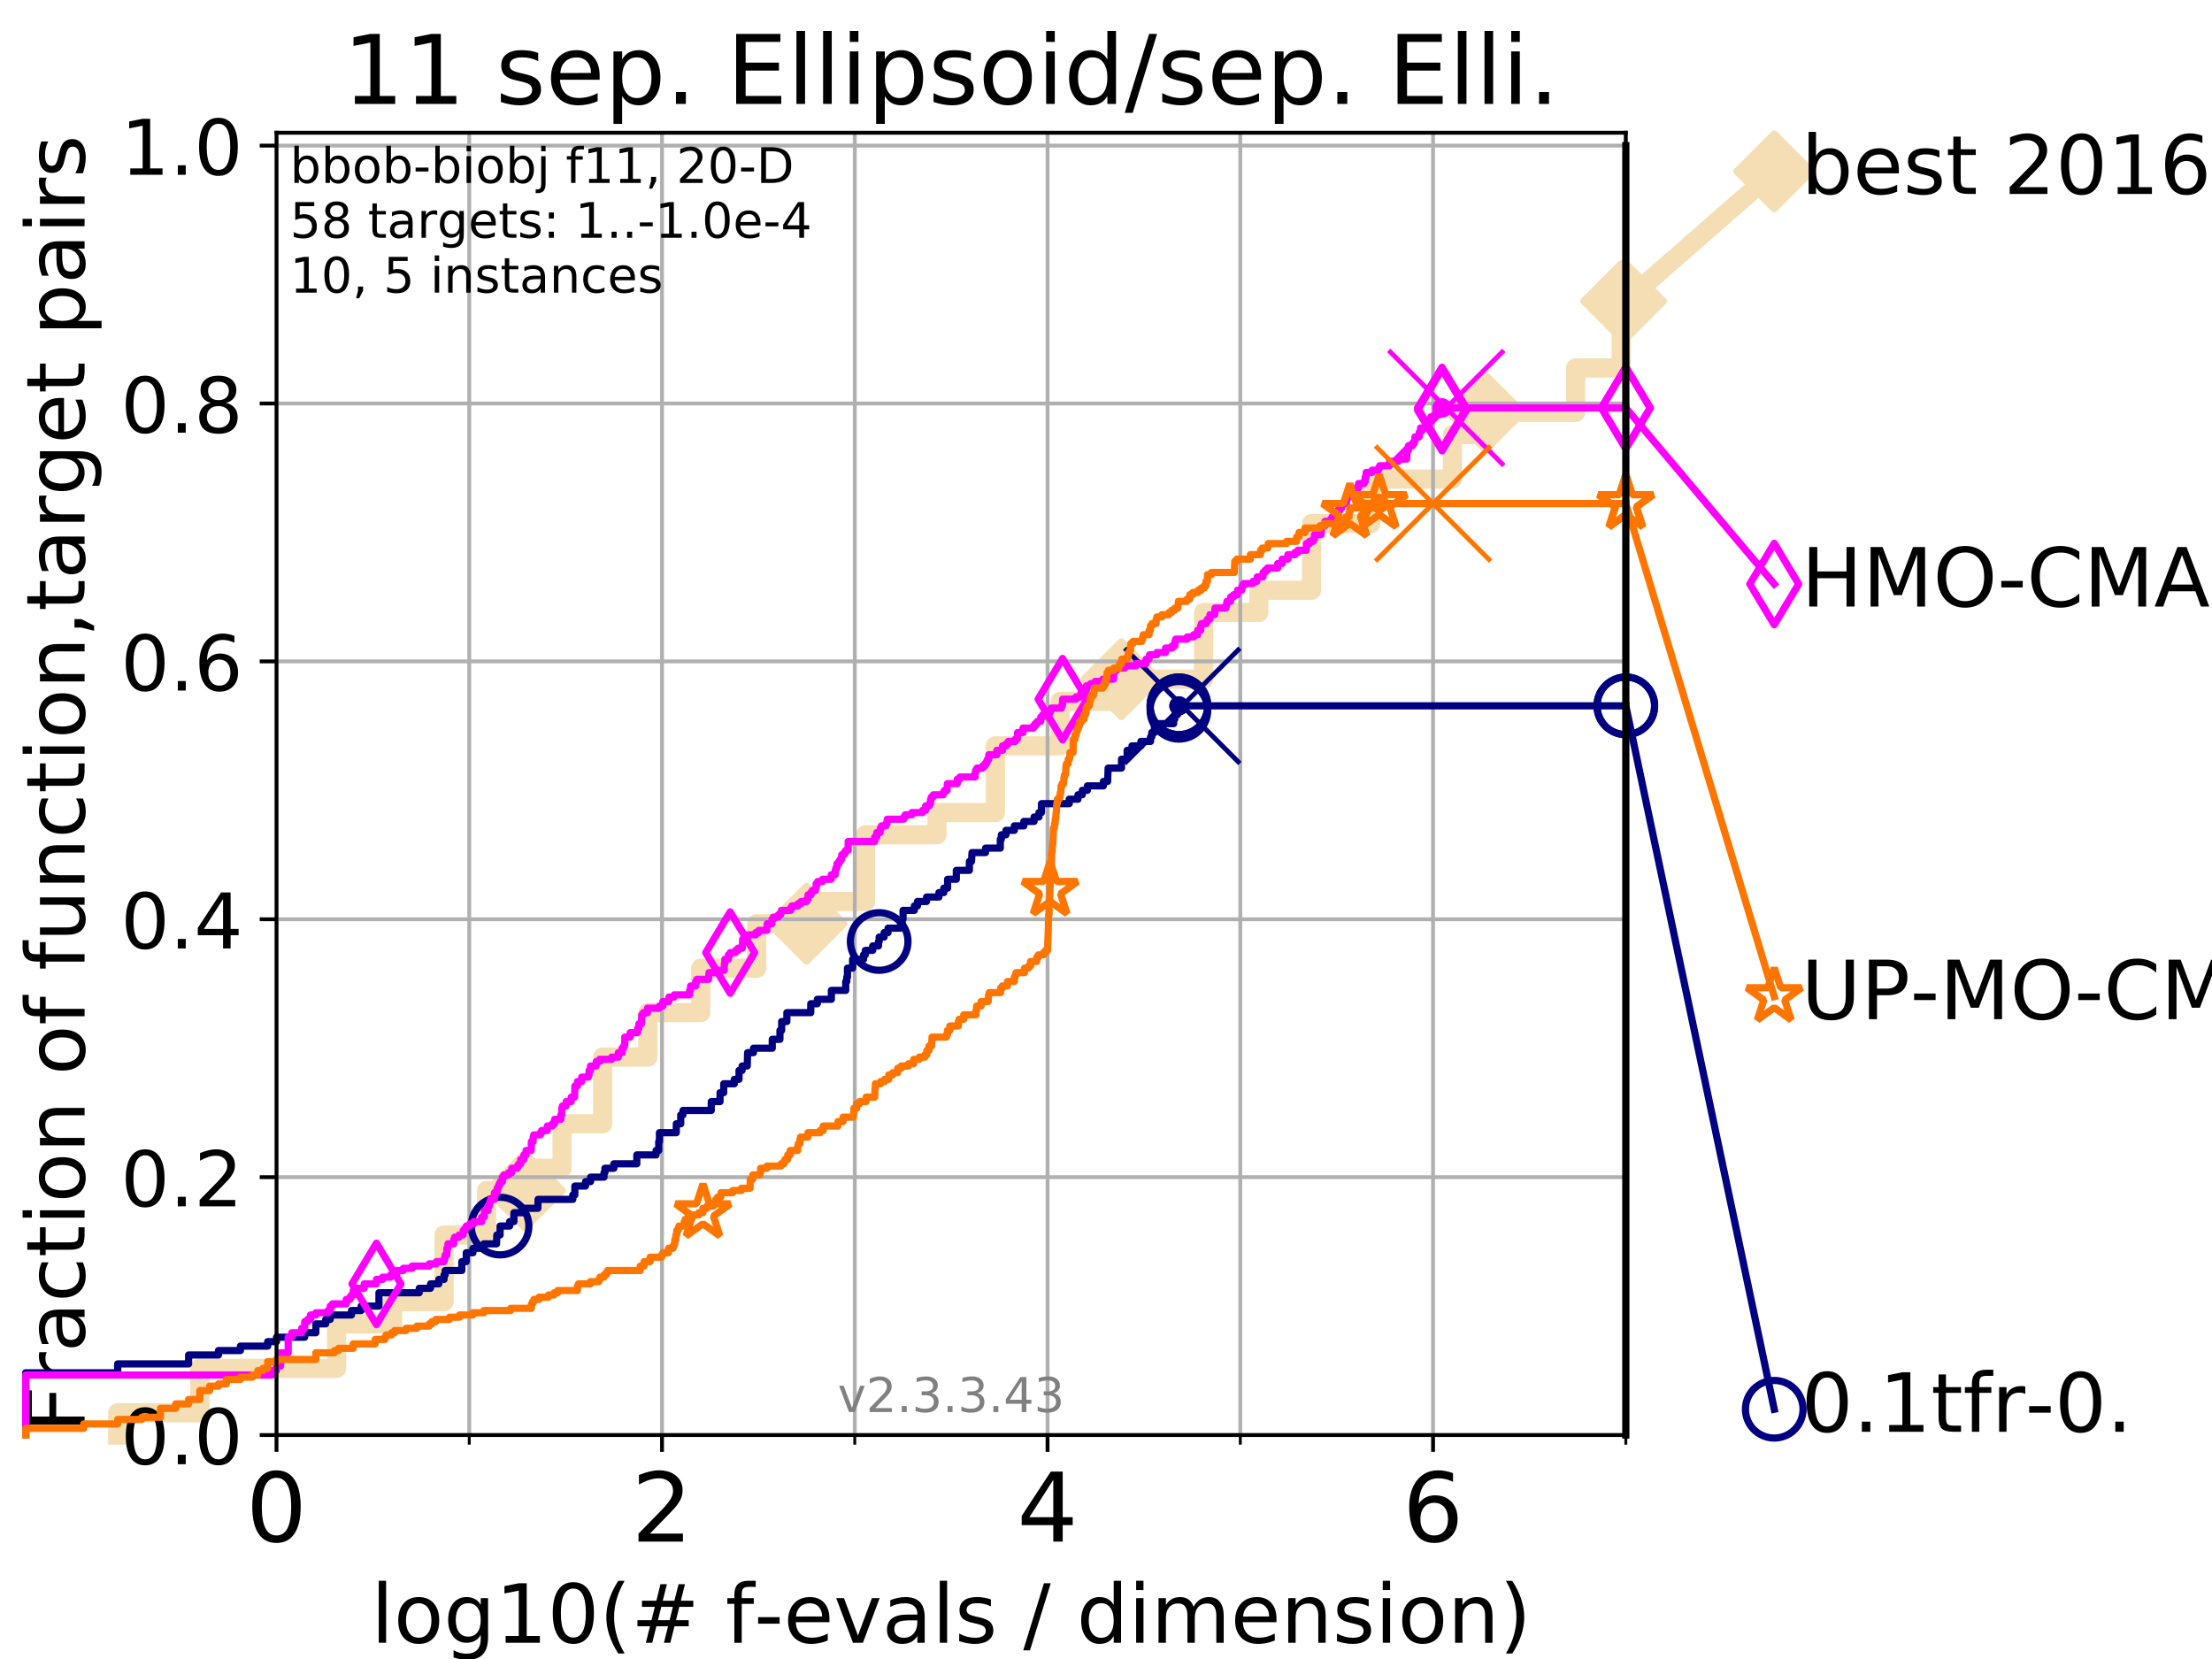 <?xml version="1.0" encoding="utf-8" standalone="no"?>
<!DOCTYPE svg PUBLIC "-//W3C//DTD SVG 1.1//EN"
  "http://www.w3.org/Graphics/SVG/1.1/DTD/svg11.dtd">
<!-- Created with matplotlib (https://matplotlib.org/) -->
<svg height="345.6pt" version="1.1" viewBox="0 0 460.8 345.6" width="460.8pt" xmlns="http://www.w3.org/2000/svg" xmlns:xlink="http://www.w3.org/1999/xlink">
 <defs>
  <style type="text/css">
*{stroke-linecap:butt;stroke-linejoin:round;}
  </style>
 </defs>
 <g id="figure_1">
  <g id="patch_1">
   <path d="M 0 345.6 
L 460.8 345.6 
L 460.8 0 
L 0 0 
z
" style="fill:#ffffff;"/>
  </g>
  <g id="axes_1">
   <g id="patch_2">
    <path d="M 57.6 298.944 
L 338.688 298.944 
L 338.688 27.648 
L 57.6 27.648 
z
" style="fill:#ffffff;"/>
   </g>
   <g id="line2d_1">
    <path d="M 24.516 298.944 
L 24.516 294.313 
L 41.621 294.313 
L 41.621 285.05 
L 70.119 285.05 
L 70.119 275.788 
L 81.776 275.788 
L 81.776 271.157 
L 92.504 271.157 
L 92.504 257.263 
L 101.366 257.263 
L 101.366 248.001 
L 109.357 248.001 
L 109.357 243.37 
L 117.088 243.37 
L 117.088 234.107 
L 125.542 234.107 
L 125.542 220.214 
L 134.963 220.214 
L 134.963 210.951 
L 145.982 210.951 
L 145.982 201.689 
L 157.642 201.689 
L 157.642 192.426 
L 168.025 192.426 
L 168.025 187.795 
L 180.307 187.795 
L 180.307 173.901 
L 195.195 173.901 
L 195.195 169.27 
L 207.358 169.27 
L 207.358 155.377 
L 220.863 155.377 
L 220.863 146.114 
L 233.603 146.114 
L 233.603 141.483 
L 250.743 141.483 
L 250.743 127.589 
L 262.229 127.589 
L 262.229 122.958 
L 273.221 122.958 
L 273.221 109.065 
L 285.6 109.065 
L 285.6 99.802 
L 302.574 99.802 
L 302.574 90.54 
L 309.453 90.54 
L 309.453 85.909 
L 328.238 85.909 
L 328.238 76.646 
L 337.717 76.646 
L 337.717 62.753 
L 338.688 62.753 
" style="fill:none;stroke:#f5deb3;stroke-linecap:square;stroke-width:4;"/>
   </g>
   <g id="line2d_2">
    <defs>
     <path d="M 0 7.778 
L 7.778 0 
L 0 -7.778 
L -7.778 0 
z
" id="maa48994959" style="stroke:#f5deb3;stroke-linejoin:miter;stroke-width:1.5;"/>
    </defs>
    <g>
     <use style="fill:#f5deb3;stroke:#f5deb3;stroke-linejoin:miter;stroke-width:1.5;" x="109.357" xlink:href="#maa48994959" y="248.001"/>
     <use style="fill:#f5deb3;stroke:#f5deb3;stroke-linejoin:miter;stroke-width:1.5;" x="168.025" xlink:href="#maa48994959" y="192.426"/>
     <use style="fill:#f5deb3;stroke:#f5deb3;stroke-linejoin:miter;stroke-width:1.5;" x="233.603" xlink:href="#maa48994959" y="141.483"/>
     <use style="fill:#f5deb3;stroke:#f5deb3;stroke-linejoin:miter;stroke-width:1.5;" x="309.453" xlink:href="#maa48994959" y="85.909"/>
     <use style="fill:#f5deb3;stroke:#f5deb3;stroke-linejoin:miter;stroke-width:1.5;" x="337.717" xlink:href="#maa48994959" y="62.753"/>
     <use style="fill:#f5deb3;stroke:#f5deb3;stroke-linejoin:miter;stroke-width:1.5;" x="338.688" xlink:href="#maa48994959" y="62.753"/>
    </g>
   </g>
   <g id="line2d_3">
    <path style="fill:none;stroke:#f5deb3;stroke-linecap:square;stroke-width:4;"/>
    <g/>
   </g>
   <g id="line2d_4">
    <path d="M 338.688 62.753 
L 369.608 35.706 
" style="fill:none;stroke:#f5deb3;stroke-linecap:square;stroke-width:4;"/>
    <g>
     <use style="fill:#f5deb3;stroke:#f5deb3;stroke-linejoin:miter;stroke-width:1.5;" x="338.688" xlink:href="#maa48994959" y="62.753"/>
     <use style="fill:#f5deb3;stroke:#f5deb3;stroke-linejoin:miter;stroke-width:1.5;" x="369.608" xlink:href="#maa48994959" y="35.706"/>
    </g>
   </g>
   <g id="matplotlib.axis_1">
    <g id="xtick_1">
     <g id="line2d_5">
      <path clip-path="url(#pd3110b1279)" d="M 57.6 298.944 
L 57.6 27.648 
" style="fill:none;stroke:#b0b0b0;stroke-linecap:square;stroke-width:0.8;"/>
     </g>
     <g id="line2d_6">
      <defs>
       <path d="M 0 0 
L 0 3.5 
" id="mf566303e06" style="stroke:#000000;stroke-width:0.8;"/>
      </defs>
      <g>
       <use style="stroke:#000000;stroke-width:0.8;" x="57.6" xlink:href="#mf566303e06" y="298.944"/>
      </g>
     </g>
     <g id="text_1">
      <!-- 0 -->
      <defs>
       <path d="M 31.781 66.406 
Q 24.172 66.406 20.328 58.906 
Q 16.5 51.422 16.5 36.375 
Q 16.5 21.391 20.328 13.891 
Q 24.172 6.391 31.781 6.391 
Q 39.453 6.391 43.281 13.891 
Q 47.125 21.391 47.125 36.375 
Q 47.125 51.422 43.281 58.906 
Q 39.453 66.406 31.781 66.406 
z
M 31.781 74.219 
Q 44.047 74.219 50.516 64.516 
Q 56.984 54.828 56.984 36.375 
Q 56.984 17.969 50.516 8.266 
Q 44.047 -1.422 31.781 -1.422 
Q 19.531 -1.422 13.062 8.266 
Q 6.594 17.969 6.594 36.375 
Q 6.594 54.828 13.062 64.516 
Q 19.531 74.219 31.781 74.219 
z
" id="DejaVuSans-48"/>
      </defs>
      <g transform="translate(51.237 321.141)scale(0.2 -0.2)">
       <use xlink:href="#DejaVuSans-48"/>
      </g>
     </g>
    </g>
    <g id="xtick_2">
     <g id="line2d_7">
      <path clip-path="url(#pd3110b1279)" d="M 137.911 298.944 
L 137.911 27.648 
" style="fill:none;stroke:#b0b0b0;stroke-linecap:square;stroke-width:0.8;"/>
     </g>
     <g id="line2d_8">
      <g>
       <use style="stroke:#000000;stroke-width:0.8;" x="137.911" xlink:href="#mf566303e06" y="298.944"/>
      </g>
     </g>
     <g id="text_2">
      <!-- 2 -->
      <defs>
       <path d="M 19.188 8.297 
L 53.609 8.297 
L 53.609 0 
L 7.328 0 
L 7.328 8.297 
Q 12.938 14.109 22.625 23.891 
Q 32.328 33.688 34.812 36.531 
Q 39.547 41.844 41.422 45.531 
Q 43.312 49.219 43.312 52.781 
Q 43.312 58.594 39.234 62.25 
Q 35.156 65.922 28.609 65.922 
Q 23.969 65.922 18.812 64.312 
Q 13.672 62.703 7.812 59.422 
L 7.812 69.391 
Q 13.766 71.781 18.938 73 
Q 24.125 74.219 28.422 74.219 
Q 39.75 74.219 46.484 68.547 
Q 53.219 62.891 53.219 53.422 
Q 53.219 48.922 51.531 44.891 
Q 49.859 40.875 45.406 35.406 
Q 44.188 33.984 37.641 27.219 
Q 31.109 20.453 19.188 8.297 
z
" id="DejaVuSans-50"/>
      </defs>
      <g transform="translate(131.548 321.141)scale(0.2 -0.2)">
       <use xlink:href="#DejaVuSans-50"/>
      </g>
     </g>
    </g>
    <g id="xtick_3">
     <g id="line2d_9">
      <path clip-path="url(#pd3110b1279)" d="M 218.222 298.944 
L 218.222 27.648 
" style="fill:none;stroke:#b0b0b0;stroke-linecap:square;stroke-width:0.8;"/>
     </g>
     <g id="line2d_10">
      <g>
       <use style="stroke:#000000;stroke-width:0.8;" x="218.222" xlink:href="#mf566303e06" y="298.944"/>
      </g>
     </g>
     <g id="text_3">
      <!-- 4 -->
      <defs>
       <path d="M 37.797 64.312 
L 12.891 25.391 
L 37.797 25.391 
z
M 35.203 72.906 
L 47.609 72.906 
L 47.609 25.391 
L 58.016 25.391 
L 58.016 17.188 
L 47.609 17.188 
L 47.609 0 
L 37.797 0 
L 37.797 17.188 
L 4.891 17.188 
L 4.891 26.703 
z
" id="DejaVuSans-52"/>
      </defs>
      <g transform="translate(211.859 321.141)scale(0.2 -0.2)">
       <use xlink:href="#DejaVuSans-52"/>
      </g>
     </g>
    </g>
    <g id="xtick_4">
     <g id="line2d_11">
      <path clip-path="url(#pd3110b1279)" d="M 298.533 298.944 
L 298.533 27.648 
" style="fill:none;stroke:#b0b0b0;stroke-linecap:square;stroke-width:0.8;"/>
     </g>
     <g id="line2d_12">
      <g>
       <use style="stroke:#000000;stroke-width:0.8;" x="298.533" xlink:href="#mf566303e06" y="298.944"/>
      </g>
     </g>
     <g id="text_4">
      <!-- 6 -->
      <defs>
       <path d="M 33.016 40.375 
Q 26.375 40.375 22.484 35.828 
Q 18.609 31.297 18.609 23.391 
Q 18.609 15.531 22.484 10.953 
Q 26.375 6.391 33.016 6.391 
Q 39.656 6.391 43.531 10.953 
Q 47.406 15.531 47.406 23.391 
Q 47.406 31.297 43.531 35.828 
Q 39.656 40.375 33.016 40.375 
z
M 52.594 71.297 
L 52.594 62.312 
Q 48.875 64.062 45.094 64.984 
Q 41.312 65.922 37.594 65.922 
Q 27.828 65.922 22.672 59.328 
Q 17.531 52.734 16.797 39.406 
Q 19.672 43.656 24.016 45.922 
Q 28.375 48.188 33.594 48.188 
Q 44.578 48.188 50.953 41.516 
Q 57.328 34.859 57.328 23.391 
Q 57.328 12.156 50.688 5.359 
Q 44.047 -1.422 33.016 -1.422 
Q 20.359 -1.422 13.672 8.266 
Q 6.984 17.969 6.984 36.375 
Q 6.984 53.656 15.188 63.938 
Q 23.391 74.219 37.203 74.219 
Q 40.922 74.219 44.703 73.484 
Q 48.484 72.75 52.594 71.297 
z
" id="DejaVuSans-54"/>
      </defs>
      <g transform="translate(292.17 321.141)scale(0.2 -0.2)">
       <use xlink:href="#DejaVuSans-54"/>
      </g>
     </g>
    </g>
    <g id="xtick_5">
     <g id="line2d_13">
      <path clip-path="url(#pd3110b1279)" d="M 97.755 298.944 
L 97.755 27.648 
" style="fill:none;stroke:#b0b0b0;stroke-linecap:square;stroke-width:0.8;"/>
     </g>
     <g id="line2d_14">
      <defs>
       <path d="M 0 0 
L 0 2 
" id="me800b7f27e" style="stroke:#000000;stroke-width:0.6;"/>
      </defs>
      <g>
       <use style="stroke:#000000;stroke-width:0.6;" x="97.755" xlink:href="#me800b7f27e" y="298.944"/>
      </g>
     </g>
    </g>
    <g id="xtick_6">
     <g id="line2d_15">
      <path clip-path="url(#pd3110b1279)" d="M 178.066 298.944 
L 178.066 27.648 
" style="fill:none;stroke:#b0b0b0;stroke-linecap:square;stroke-width:0.8;"/>
     </g>
     <g id="line2d_16">
      <g>
       <use style="stroke:#000000;stroke-width:0.6;" x="178.066" xlink:href="#me800b7f27e" y="298.944"/>
      </g>
     </g>
    </g>
    <g id="xtick_7">
     <g id="line2d_17">
      <path clip-path="url(#pd3110b1279)" d="M 258.377 298.944 
L 258.377 27.648 
" style="fill:none;stroke:#b0b0b0;stroke-linecap:square;stroke-width:0.8;"/>
     </g>
     <g id="line2d_18">
      <g>
       <use style="stroke:#000000;stroke-width:0.6;" x="258.377" xlink:href="#me800b7f27e" y="298.944"/>
      </g>
     </g>
    </g>
    <g id="xtick_8">
     <g id="line2d_19">
      <path clip-path="url(#pd3110b1279)" d="M 338.688 298.944 
L 338.688 27.648 
" style="fill:none;stroke:#b0b0b0;stroke-linecap:square;stroke-width:0.8;"/>
     </g>
     <g id="line2d_20">
      <g>
       <use style="stroke:#000000;stroke-width:0.6;" x="338.688" xlink:href="#me800b7f27e" y="298.944"/>
      </g>
     </g>
    </g>
    <g id="text_5">
     <!-- log10(# f-evals / dimension) -->
     <defs>
      <path d="M 9.422 75.984 
L 18.406 75.984 
L 18.406 0 
L 9.422 0 
z
" id="DejaVuSans-108"/>
      <path d="M 30.609 48.391 
Q 23.391 48.391 19.188 42.75 
Q 14.984 37.109 14.984 27.297 
Q 14.984 17.484 19.156 11.844 
Q 23.344 6.203 30.609 6.203 
Q 37.797 6.203 41.984 11.859 
Q 46.188 17.531 46.188 27.297 
Q 46.188 37.016 41.984 42.703 
Q 37.797 48.391 30.609 48.391 
z
M 30.609 56 
Q 42.328 56 49.016 48.375 
Q 55.719 40.766 55.719 27.297 
Q 55.719 13.875 49.016 6.219 
Q 42.328 -1.422 30.609 -1.422 
Q 18.844 -1.422 12.172 6.219 
Q 5.516 13.875 5.516 27.297 
Q 5.516 40.766 12.172 48.375 
Q 18.844 56 30.609 56 
z
" id="DejaVuSans-111"/>
      <path d="M 45.406 27.984 
Q 45.406 37.75 41.375 43.109 
Q 37.359 48.484 30.078 48.484 
Q 22.859 48.484 18.828 43.109 
Q 14.797 37.75 14.797 27.984 
Q 14.797 18.266 18.828 12.891 
Q 22.859 7.516 30.078 7.516 
Q 37.359 7.516 41.375 12.891 
Q 45.406 18.266 45.406 27.984 
z
M 54.391 6.781 
Q 54.391 -7.172 48.188 -13.984 
Q 42 -20.797 29.203 -20.797 
Q 24.469 -20.797 20.266 -20.094 
Q 16.062 -19.391 12.109 -17.922 
L 12.109 -9.188 
Q 16.062 -11.328 19.922 -12.344 
Q 23.781 -13.375 27.781 -13.375 
Q 36.625 -13.375 41.016 -8.766 
Q 45.406 -4.156 45.406 5.172 
L 45.406 9.625 
Q 42.625 4.781 38.281 2.391 
Q 33.938 0 27.875 0 
Q 17.828 0 11.672 7.656 
Q 5.516 15.328 5.516 27.984 
Q 5.516 40.672 11.672 48.328 
Q 17.828 56 27.875 56 
Q 33.938 56 38.281 53.609 
Q 42.625 51.219 45.406 46.391 
L 45.406 54.688 
L 54.391 54.688 
z
" id="DejaVuSans-103"/>
      <path d="M 12.406 8.297 
L 28.516 8.297 
L 28.516 63.922 
L 10.984 60.406 
L 10.984 69.391 
L 28.422 72.906 
L 38.281 72.906 
L 38.281 8.297 
L 54.391 8.297 
L 54.391 0 
L 12.406 0 
z
" id="DejaVuSans-49"/>
      <path d="M 31 75.875 
Q 24.469 64.656 21.281 53.656 
Q 18.109 42.672 18.109 31.391 
Q 18.109 20.125 21.312 9.062 
Q 24.516 -2 31 -13.188 
L 23.188 -13.188 
Q 15.875 -1.703 12.234 9.375 
Q 8.594 20.453 8.594 31.391 
Q 8.594 42.281 12.203 53.312 
Q 15.828 64.359 23.188 75.875 
z
" id="DejaVuSans-40"/>
      <path d="M 51.125 44 
L 36.922 44 
L 32.812 27.688 
L 47.125 27.688 
z
M 43.797 71.781 
L 38.719 51.516 
L 52.984 51.516 
L 58.109 71.781 
L 65.922 71.781 
L 60.891 51.516 
L 76.125 51.516 
L 76.125 44 
L 58.984 44 
L 54.984 27.688 
L 70.516 27.688 
L 70.516 20.219 
L 53.078 20.219 
L 48 0 
L 40.188 0 
L 45.219 20.219 
L 30.906 20.219 
L 25.875 0 
L 18.016 0 
L 23.094 20.219 
L 7.719 20.219 
L 7.719 27.688 
L 24.906 27.688 
L 29 44 
L 13.281 44 
L 13.281 51.516 
L 30.906 51.516 
L 35.891 71.781 
z
" id="DejaVuSans-35"/>
      <path id="DejaVuSans-32"/>
      <path d="M 37.109 75.984 
L 37.109 68.5 
L 28.516 68.5 
Q 23.688 68.5 21.797 66.547 
Q 19.922 64.594 19.922 59.516 
L 19.922 54.688 
L 34.719 54.688 
L 34.719 47.703 
L 19.922 47.703 
L 19.922 0 
L 10.891 0 
L 10.891 47.703 
L 2.297 47.703 
L 2.297 54.688 
L 10.891 54.688 
L 10.891 58.5 
Q 10.891 67.625 15.141 71.797 
Q 19.391 75.984 28.609 75.984 
z
" id="DejaVuSans-102"/>
      <path d="M 4.891 31.391 
L 31.203 31.391 
L 31.203 23.391 
L 4.891 23.391 
z
" id="DejaVuSans-45"/>
      <path d="M 56.203 29.594 
L 56.203 25.203 
L 14.891 25.203 
Q 15.484 15.922 20.484 11.062 
Q 25.484 6.203 34.422 6.203 
Q 39.594 6.203 44.453 7.469 
Q 49.312 8.734 54.109 11.281 
L 54.109 2.781 
Q 49.266 0.734 44.188 -0.344 
Q 39.109 -1.422 33.891 -1.422 
Q 20.797 -1.422 13.156 6.188 
Q 5.516 13.812 5.516 26.812 
Q 5.516 40.234 12.766 48.109 
Q 20.016 56 32.328 56 
Q 43.359 56 49.781 48.891 
Q 56.203 41.797 56.203 29.594 
z
M 47.219 32.234 
Q 47.125 39.594 43.094 43.984 
Q 39.062 48.391 32.422 48.391 
Q 24.906 48.391 20.391 44.141 
Q 15.875 39.891 15.188 32.172 
z
" id="DejaVuSans-101"/>
      <path d="M 2.984 54.688 
L 12.5 54.688 
L 29.594 8.797 
L 46.688 54.688 
L 56.203 54.688 
L 35.688 0 
L 23.484 0 
z
" id="DejaVuSans-118"/>
      <path d="M 34.281 27.484 
Q 23.391 27.484 19.188 25 
Q 14.984 22.516 14.984 16.5 
Q 14.984 11.719 18.141 8.906 
Q 21.297 6.109 26.703 6.109 
Q 34.188 6.109 38.703 11.406 
Q 43.219 16.703 43.219 25.484 
L 43.219 27.484 
z
M 52.203 31.203 
L 52.203 0 
L 43.219 0 
L 43.219 8.297 
Q 40.141 3.328 35.547 0.953 
Q 30.953 -1.422 24.312 -1.422 
Q 15.922 -1.422 10.953 3.297 
Q 6 8.016 6 15.922 
Q 6 25.141 12.172 29.828 
Q 18.359 34.516 30.609 34.516 
L 43.219 34.516 
L 43.219 35.406 
Q 43.219 41.609 39.141 45 
Q 35.062 48.391 27.688 48.391 
Q 23 48.391 18.547 47.266 
Q 14.109 46.141 10.016 43.891 
L 10.016 52.203 
Q 14.938 54.109 19.578 55.047 
Q 24.219 56 28.609 56 
Q 40.484 56 46.344 49.844 
Q 52.203 43.703 52.203 31.203 
z
" id="DejaVuSans-97"/>
      <path d="M 44.281 53.078 
L 44.281 44.578 
Q 40.484 46.531 36.375 47.5 
Q 32.281 48.484 27.875 48.484 
Q 21.188 48.484 17.844 46.438 
Q 14.5 44.391 14.5 40.281 
Q 14.5 37.156 16.891 35.375 
Q 19.281 33.594 26.516 31.984 
L 29.594 31.297 
Q 39.156 29.25 43.188 25.516 
Q 47.219 21.781 47.219 15.094 
Q 47.219 7.469 41.188 3.016 
Q 35.156 -1.422 24.609 -1.422 
Q 20.219 -1.422 15.453 -0.562 
Q 10.688 0.297 5.422 2 
L 5.422 11.281 
Q 10.406 8.688 15.234 7.391 
Q 20.062 6.109 24.812 6.109 
Q 31.156 6.109 34.562 8.281 
Q 37.984 10.453 37.984 14.406 
Q 37.984 18.062 35.516 20.016 
Q 33.062 21.969 24.703 23.781 
L 21.578 24.516 
Q 13.234 26.266 9.516 29.906 
Q 5.812 33.547 5.812 39.891 
Q 5.812 47.609 11.281 51.797 
Q 16.75 56 26.812 56 
Q 31.781 56 36.172 55.266 
Q 40.578 54.547 44.281 53.078 
z
" id="DejaVuSans-115"/>
      <path d="M 25.391 72.906 
L 33.688 72.906 
L 8.297 -9.281 
L 0 -9.281 
z
" id="DejaVuSans-47"/>
      <path d="M 45.406 46.391 
L 45.406 75.984 
L 54.391 75.984 
L 54.391 0 
L 45.406 0 
L 45.406 8.203 
Q 42.578 3.328 38.25 0.953 
Q 33.938 -1.422 27.875 -1.422 
Q 17.969 -1.422 11.734 6.484 
Q 5.516 14.406 5.516 27.297 
Q 5.516 40.188 11.734 48.094 
Q 17.969 56 27.875 56 
Q 33.938 56 38.25 53.625 
Q 42.578 51.266 45.406 46.391 
z
M 14.797 27.297 
Q 14.797 17.391 18.875 11.75 
Q 22.953 6.109 30.078 6.109 
Q 37.203 6.109 41.297 11.75 
Q 45.406 17.391 45.406 27.297 
Q 45.406 37.203 41.297 42.844 
Q 37.203 48.484 30.078 48.484 
Q 22.953 48.484 18.875 42.844 
Q 14.797 37.203 14.797 27.297 
z
" id="DejaVuSans-100"/>
      <path d="M 9.422 54.688 
L 18.406 54.688 
L 18.406 0 
L 9.422 0 
z
M 9.422 75.984 
L 18.406 75.984 
L 18.406 64.594 
L 9.422 64.594 
z
" id="DejaVuSans-105"/>
      <path d="M 52 44.188 
Q 55.375 50.25 60.062 53.125 
Q 64.75 56 71.094 56 
Q 79.641 56 84.281 50.016 
Q 88.922 44.047 88.922 33.016 
L 88.922 0 
L 79.891 0 
L 79.891 32.719 
Q 79.891 40.578 77.094 44.375 
Q 74.312 48.188 68.609 48.188 
Q 61.625 48.188 57.562 43.547 
Q 53.516 38.922 53.516 30.906 
L 53.516 0 
L 44.484 0 
L 44.484 32.719 
Q 44.484 40.625 41.703 44.406 
Q 38.922 48.188 33.109 48.188 
Q 26.219 48.188 22.156 43.531 
Q 18.109 38.875 18.109 30.906 
L 18.109 0 
L 9.078 0 
L 9.078 54.688 
L 18.109 54.688 
L 18.109 46.188 
Q 21.188 51.219 25.484 53.609 
Q 29.781 56 35.688 56 
Q 41.656 56 45.828 52.969 
Q 50 49.953 52 44.188 
z
" id="DejaVuSans-109"/>
      <path d="M 54.891 33.016 
L 54.891 0 
L 45.906 0 
L 45.906 32.719 
Q 45.906 40.484 42.875 44.328 
Q 39.844 48.188 33.797 48.188 
Q 26.516 48.188 22.312 43.547 
Q 18.109 38.922 18.109 30.906 
L 18.109 0 
L 9.078 0 
L 9.078 54.688 
L 18.109 54.688 
L 18.109 46.188 
Q 21.344 51.125 25.703 53.562 
Q 30.078 56 35.797 56 
Q 45.219 56 50.047 50.172 
Q 54.891 44.344 54.891 33.016 
z
" id="DejaVuSans-110"/>
      <path d="M 8.016 75.875 
L 15.828 75.875 
Q 23.141 64.359 26.781 53.312 
Q 30.422 42.281 30.422 31.391 
Q 30.422 20.453 26.781 9.375 
Q 23.141 -1.703 15.828 -13.188 
L 8.016 -13.188 
Q 14.5 -2 17.703 9.062 
Q 20.906 20.125 20.906 31.391 
Q 20.906 42.672 17.703 53.656 
Q 14.5 64.656 8.016 75.875 
z
" id="DejaVuSans-41"/>
     </defs>
     <g transform="translate(77.303 342.218)scale(0.17 -0.17)">
      <use xlink:href="#DejaVuSans-108"/>
      <use x="27.783" xlink:href="#DejaVuSans-111"/>
      <use x="88.965" xlink:href="#DejaVuSans-103"/>
      <use x="152.441" xlink:href="#DejaVuSans-49"/>
      <use x="216.064" xlink:href="#DejaVuSans-48"/>
      <use x="279.688" xlink:href="#DejaVuSans-40"/>
      <use x="318.701" xlink:href="#DejaVuSans-35"/>
      <use x="402.49" xlink:href="#DejaVuSans-32"/>
      <use x="434.277" xlink:href="#DejaVuSans-102"/>
      <use x="469.404" xlink:href="#DejaVuSans-45"/>
      <use x="505.488" xlink:href="#DejaVuSans-101"/>
      <use x="567.012" xlink:href="#DejaVuSans-118"/>
      <use x="626.191" xlink:href="#DejaVuSans-97"/>
      <use x="687.471" xlink:href="#DejaVuSans-108"/>
      <use x="715.254" xlink:href="#DejaVuSans-115"/>
      <use x="767.354" xlink:href="#DejaVuSans-32"/>
      <use x="799.141" xlink:href="#DejaVuSans-47"/>
      <use x="832.832" xlink:href="#DejaVuSans-32"/>
      <use x="864.619" xlink:href="#DejaVuSans-100"/>
      <use x="928.096" xlink:href="#DejaVuSans-105"/>
      <use x="955.879" xlink:href="#DejaVuSans-109"/>
      <use x="1053.291" xlink:href="#DejaVuSans-101"/>
      <use x="1114.814" xlink:href="#DejaVuSans-110"/>
      <use x="1178.193" xlink:href="#DejaVuSans-115"/>
      <use x="1230.293" xlink:href="#DejaVuSans-105"/>
      <use x="1258.076" xlink:href="#DejaVuSans-111"/>
      <use x="1319.258" xlink:href="#DejaVuSans-110"/>
      <use x="1382.637" xlink:href="#DejaVuSans-41"/>
     </g>
    </g>
   </g>
   <g id="matplotlib.axis_2">
    <g id="ytick_1">
     <g id="line2d_21">
      <path clip-path="url(#pd3110b1279)" d="M 57.6 298.944 
L 338.688 298.944 
" style="fill:none;stroke:#b0b0b0;stroke-linecap:square;stroke-width:0.8;"/>
     </g>
     <g id="line2d_22">
      <defs>
       <path d="M 0 0 
L -3.5 0 
" id="mc4e5c8a7ca" style="stroke:#000000;stroke-width:0.8;"/>
      </defs>
      <g>
       <use style="stroke:#000000;stroke-width:0.8;" x="57.6" xlink:href="#mc4e5c8a7ca" y="298.944"/>
      </g>
     </g>
     <g id="text_6">
      <!-- 0.0 -->
      <defs>
       <path d="M 10.688 12.406 
L 21 12.406 
L 21 0 
L 10.688 0 
z
" id="DejaVuSans-46"/>
      </defs>
      <g transform="translate(25.155 305.023)scale(0.16 -0.16)">
       <use xlink:href="#DejaVuSans-48"/>
       <use x="63.623" xlink:href="#DejaVuSans-46"/>
       <use x="95.41" xlink:href="#DejaVuSans-48"/>
      </g>
     </g>
    </g>
    <g id="ytick_2">
     <g id="line2d_23">
      <path clip-path="url(#pd3110b1279)" d="M 57.6 245.222 
L 338.688 245.222 
" style="fill:none;stroke:#b0b0b0;stroke-linecap:square;stroke-width:0.8;"/>
     </g>
     <g id="line2d_24">
      <g>
       <use style="stroke:#000000;stroke-width:0.8;" x="57.6" xlink:href="#mc4e5c8a7ca" y="245.222"/>
      </g>
     </g>
     <g id="text_7">
      <!-- 0.2 -->
      <g transform="translate(25.155 251.301)scale(0.16 -0.16)">
       <use xlink:href="#DejaVuSans-48"/>
       <use x="63.623" xlink:href="#DejaVuSans-46"/>
       <use x="95.41" xlink:href="#DejaVuSans-50"/>
      </g>
     </g>
    </g>
    <g id="ytick_3">
     <g id="line2d_25">
      <path clip-path="url(#pd3110b1279)" d="M 57.6 191.5 
L 338.688 191.5 
" style="fill:none;stroke:#b0b0b0;stroke-linecap:square;stroke-width:0.8;"/>
     </g>
     <g id="line2d_26">
      <g>
       <use style="stroke:#000000;stroke-width:0.8;" x="57.6" xlink:href="#mc4e5c8a7ca" y="191.5"/>
      </g>
     </g>
     <g id="text_8">
      <!-- 0.4 -->
      <g transform="translate(25.155 197.579)scale(0.16 -0.16)">
       <use xlink:href="#DejaVuSans-48"/>
       <use x="63.623" xlink:href="#DejaVuSans-46"/>
       <use x="95.41" xlink:href="#DejaVuSans-52"/>
      </g>
     </g>
    </g>
    <g id="ytick_4">
     <g id="line2d_27">
      <path clip-path="url(#pd3110b1279)" d="M 57.6 137.778 
L 338.688 137.778 
" style="fill:none;stroke:#b0b0b0;stroke-linecap:square;stroke-width:0.8;"/>
     </g>
     <g id="line2d_28">
      <g>
       <use style="stroke:#000000;stroke-width:0.8;" x="57.6" xlink:href="#mc4e5c8a7ca" y="137.778"/>
      </g>
     </g>
     <g id="text_9">
      <!-- 0.6 -->
      <g transform="translate(25.155 143.857)scale(0.16 -0.16)">
       <use xlink:href="#DejaVuSans-48"/>
       <use x="63.623" xlink:href="#DejaVuSans-46"/>
       <use x="95.41" xlink:href="#DejaVuSans-54"/>
      </g>
     </g>
    </g>
    <g id="ytick_5">
     <g id="line2d_29">
      <path clip-path="url(#pd3110b1279)" d="M 57.6 84.056 
L 338.688 84.056 
" style="fill:none;stroke:#b0b0b0;stroke-linecap:square;stroke-width:0.8;"/>
     </g>
     <g id="line2d_30">
      <g>
       <use style="stroke:#000000;stroke-width:0.8;" x="57.6" xlink:href="#mc4e5c8a7ca" y="84.056"/>
      </g>
     </g>
     <g id="text_10">
      <!-- 0.8 -->
      <defs>
       <path d="M 31.781 34.625 
Q 24.75 34.625 20.719 30.859 
Q 16.703 27.094 16.703 20.516 
Q 16.703 13.922 20.719 10.156 
Q 24.75 6.391 31.781 6.391 
Q 38.812 6.391 42.859 10.172 
Q 46.922 13.969 46.922 20.516 
Q 46.922 27.094 42.891 30.859 
Q 38.875 34.625 31.781 34.625 
z
M 21.922 38.812 
Q 15.578 40.375 12.031 44.719 
Q 8.5 49.078 8.5 55.328 
Q 8.5 64.062 14.719 69.141 
Q 20.953 74.219 31.781 74.219 
Q 42.672 74.219 48.875 69.141 
Q 55.078 64.062 55.078 55.328 
Q 55.078 49.078 51.531 44.719 
Q 48 40.375 41.703 38.812 
Q 48.828 37.156 52.797 32.312 
Q 56.781 27.484 56.781 20.516 
Q 56.781 9.906 50.312 4.234 
Q 43.844 -1.422 31.781 -1.422 
Q 19.734 -1.422 13.25 4.234 
Q 6.781 9.906 6.781 20.516 
Q 6.781 27.484 10.781 32.312 
Q 14.797 37.156 21.922 38.812 
z
M 18.312 54.391 
Q 18.312 48.734 21.844 45.562 
Q 25.391 42.391 31.781 42.391 
Q 38.141 42.391 41.719 45.562 
Q 45.312 48.734 45.312 54.391 
Q 45.312 60.062 41.719 63.234 
Q 38.141 66.406 31.781 66.406 
Q 25.391 66.406 21.844 63.234 
Q 18.312 60.062 18.312 54.391 
z
" id="DejaVuSans-56"/>
      </defs>
      <g transform="translate(25.155 90.135)scale(0.16 -0.16)">
       <use xlink:href="#DejaVuSans-48"/>
       <use x="63.623" xlink:href="#DejaVuSans-46"/>
       <use x="95.41" xlink:href="#DejaVuSans-56"/>
      </g>
     </g>
    </g>
    <g id="ytick_6">
     <g id="line2d_31">
      <path clip-path="url(#pd3110b1279)" d="M 57.6 30.334 
L 338.688 30.334 
" style="fill:none;stroke:#b0b0b0;stroke-linecap:square;stroke-width:0.8;"/>
     </g>
     <g id="line2d_32">
      <g>
       <use style="stroke:#000000;stroke-width:0.8;" x="57.6" xlink:href="#mc4e5c8a7ca" y="30.334"/>
      </g>
     </g>
     <g id="text_11">
      <!-- 1.0 -->
      <g transform="translate(25.155 36.413)scale(0.16 -0.16)">
       <use xlink:href="#DejaVuSans-49"/>
       <use x="63.623" xlink:href="#DejaVuSans-46"/>
       <use x="95.41" xlink:href="#DejaVuSans-48"/>
      </g>
     </g>
    </g>
    <g id="text_12">
     <!-- Fraction of function,target pairs -->
     <defs>
      <path d="M 9.812 72.906 
L 51.703 72.906 
L 51.703 64.594 
L 19.672 64.594 
L 19.672 43.109 
L 48.578 43.109 
L 48.578 34.812 
L 19.672 34.812 
L 19.672 0 
L 9.812 0 
z
" id="DejaVuSans-70"/>
      <path d="M 41.109 46.297 
Q 39.594 47.172 37.812 47.578 
Q 36.031 48 33.891 48 
Q 26.266 48 22.188 43.047 
Q 18.109 38.094 18.109 28.812 
L 18.109 0 
L 9.078 0 
L 9.078 54.688 
L 18.109 54.688 
L 18.109 46.188 
Q 20.953 51.172 25.484 53.578 
Q 30.031 56 36.531 56 
Q 37.453 56 38.578 55.875 
Q 39.703 55.766 41.062 55.516 
z
" id="DejaVuSans-114"/>
      <path d="M 48.781 52.594 
L 48.781 44.188 
Q 44.969 46.297 41.141 47.344 
Q 37.312 48.391 33.406 48.391 
Q 24.656 48.391 19.812 42.844 
Q 14.984 37.312 14.984 27.297 
Q 14.984 17.281 19.812 11.734 
Q 24.656 6.203 33.406 6.203 
Q 37.312 6.203 41.141 7.25 
Q 44.969 8.297 48.781 10.406 
L 48.781 2.094 
Q 45.016 0.344 40.984 -0.531 
Q 36.969 -1.422 32.422 -1.422 
Q 20.062 -1.422 12.781 6.344 
Q 5.516 14.109 5.516 27.297 
Q 5.516 40.672 12.859 48.328 
Q 20.219 56 33.016 56 
Q 37.156 56 41.109 55.141 
Q 45.062 54.297 48.781 52.594 
z
" id="DejaVuSans-99"/>
      <path d="M 18.312 70.219 
L 18.312 54.688 
L 36.812 54.688 
L 36.812 47.703 
L 18.312 47.703 
L 18.312 18.016 
Q 18.312 11.328 20.141 9.422 
Q 21.969 7.516 27.594 7.516 
L 36.812 7.516 
L 36.812 0 
L 27.594 0 
Q 17.188 0 13.234 3.875 
Q 9.281 7.766 9.281 18.016 
L 9.281 47.703 
L 2.688 47.703 
L 2.688 54.688 
L 9.281 54.688 
L 9.281 70.219 
z
" id="DejaVuSans-116"/>
      <path d="M 8.5 21.578 
L 8.5 54.688 
L 17.484 54.688 
L 17.484 21.922 
Q 17.484 14.156 20.5 10.266 
Q 23.531 6.391 29.594 6.391 
Q 36.859 6.391 41.078 11.031 
Q 45.312 15.672 45.312 23.688 
L 45.312 54.688 
L 54.297 54.688 
L 54.297 0 
L 45.312 0 
L 45.312 8.406 
Q 42.047 3.422 37.719 1 
Q 33.406 -1.422 27.688 -1.422 
Q 18.266 -1.422 13.375 4.438 
Q 8.5 10.297 8.5 21.578 
z
M 31.109 56 
z
" id="DejaVuSans-117"/>
      <path d="M 11.719 12.406 
L 22.016 12.406 
L 22.016 4 
L 14.016 -11.625 
L 7.719 -11.625 
L 11.719 4 
z
" id="DejaVuSans-44"/>
      <path d="M 18.109 8.203 
L 18.109 -20.797 
L 9.078 -20.797 
L 9.078 54.688 
L 18.109 54.688 
L 18.109 46.391 
Q 20.953 51.266 25.266 53.625 
Q 29.594 56 35.594 56 
Q 45.562 56 51.781 48.094 
Q 58.016 40.188 58.016 27.297 
Q 58.016 14.406 51.781 6.484 
Q 45.562 -1.422 35.594 -1.422 
Q 29.594 -1.422 25.266 0.953 
Q 20.953 3.328 18.109 8.203 
z
M 48.688 27.297 
Q 48.688 37.203 44.609 42.844 
Q 40.531 48.484 33.406 48.484 
Q 26.266 48.484 22.188 42.844 
Q 18.109 37.203 18.109 27.297 
Q 18.109 17.391 22.188 11.75 
Q 26.266 6.109 33.406 6.109 
Q 40.531 6.109 44.609 11.75 
Q 48.688 17.391 48.688 27.297 
z
" id="DejaVuSans-112"/>
     </defs>
     <g transform="translate(17.62 298.435)rotate(-90)scale(0.17 -0.17)">
      <use xlink:href="#DejaVuSans-70"/>
      <use x="57.41" xlink:href="#DejaVuSans-114"/>
      <use x="98.523" xlink:href="#DejaVuSans-97"/>
      <use x="159.803" xlink:href="#DejaVuSans-99"/>
      <use x="214.783" xlink:href="#DejaVuSans-116"/>
      <use x="253.992" xlink:href="#DejaVuSans-105"/>
      <use x="281.775" xlink:href="#DejaVuSans-111"/>
      <use x="342.957" xlink:href="#DejaVuSans-110"/>
      <use x="406.336" xlink:href="#DejaVuSans-32"/>
      <use x="438.123" xlink:href="#DejaVuSans-111"/>
      <use x="499.305" xlink:href="#DejaVuSans-102"/>
      <use x="534.51" xlink:href="#DejaVuSans-32"/>
      <use x="566.297" xlink:href="#DejaVuSans-102"/>
      <use x="601.502" xlink:href="#DejaVuSans-117"/>
      <use x="664.881" xlink:href="#DejaVuSans-110"/>
      <use x="728.26" xlink:href="#DejaVuSans-99"/>
      <use x="783.24" xlink:href="#DejaVuSans-116"/>
      <use x="822.449" xlink:href="#DejaVuSans-105"/>
      <use x="850.232" xlink:href="#DejaVuSans-111"/>
      <use x="911.414" xlink:href="#DejaVuSans-110"/>
      <use x="974.793" xlink:href="#DejaVuSans-44"/>
      <use x="1006.58" xlink:href="#DejaVuSans-116"/>
      <use x="1045.789" xlink:href="#DejaVuSans-97"/>
      <use x="1107.068" xlink:href="#DejaVuSans-114"/>
      <use x="1148.166" xlink:href="#DejaVuSans-103"/>
      <use x="1211.643" xlink:href="#DejaVuSans-101"/>
      <use x="1273.166" xlink:href="#DejaVuSans-116"/>
      <use x="1312.375" xlink:href="#DejaVuSans-32"/>
      <use x="1344.162" xlink:href="#DejaVuSans-112"/>
      <use x="1407.639" xlink:href="#DejaVuSans-97"/>
      <use x="1468.918" xlink:href="#DejaVuSans-105"/>
      <use x="1496.701" xlink:href="#DejaVuSans-114"/>
      <use x="1537.814" xlink:href="#DejaVuSans-115"/>
     </g>
    </g>
   </g>
   <g id="line2d_33">
    <defs>
     <path d="M 0 1.5 
C 0.398 1.5 0.779 1.342 1.061 1.061 
C 1.342 0.779 1.5 0.398 1.5 0 
C 1.5 -0.398 1.342 -0.779 1.061 -1.061 
C 0.779 -1.342 0.398 -1.5 0 -1.5 
C -0.398 -1.5 -0.779 -1.342 -1.061 -1.061 
C -1.342 -0.779 -1.5 -0.398 -1.5 0 
C -1.5 0.398 -1.342 0.779 -1.061 1.061 
C -0.779 1.342 -0.398 1.5 0 1.5 
z
" id="mdf90fb68f1" style="stroke:#f5deb3;"/>
    </defs>
    <g>
     <use style="fill:#f5deb3;stroke:#f5deb3;" x="337.717" xlink:href="#mdf90fb68f1" y="62.753"/>
     <use style="fill:#f5deb3;stroke:#f5deb3;" x="337.717" xlink:href="#mdf90fb68f1" y="62.753"/>
    </g>
   </g>
   <g id="line2d_34">
    <defs>
     <path d="M 0 1.5 
C 0.398 1.5 0.779 1.342 1.061 1.061 
C 1.342 0.779 1.5 0.398 1.5 0 
C 1.5 -0.398 1.342 -0.779 1.061 -1.061 
C 0.779 -1.342 0.398 -1.5 0 -1.5 
C -0.398 -1.5 -0.779 -1.342 -1.061 -1.061 
C -1.342 -0.779 -1.5 -0.398 -1.5 0 
C -1.5 0.398 -1.342 0.779 -1.061 1.061 
C -0.779 1.342 -0.398 1.5 0 1.5 
z
" id="m27a2af6524" style="stroke:#000080;"/>
    </defs>
    <g>
     <use style="fill:#000080;stroke:#000080;" x="245.588" xlink:href="#m27a2af6524" y="147.04"/>
     <use style="fill:#000080;stroke:#000080;" x="245.588" xlink:href="#m27a2af6524" y="147.04"/>
    </g>
   </g>
   <g id="line2d_35">
    <path d="M 5.357 298.944 
L 5.357 285.977 
L 24.516 285.977 
L 24.516 284.124 
L 39.292 284.124 
L 39.292 282.272 
L 45.512 282.272 
L 45.512 281.345 
L 50.087 281.345 
L 50.087 280.419 
L 55.763 280.419 
L 55.763 279.493 
L 57.6 279.493 
L 57.6 278.567 
L 63.468 278.567 
L 63.468 277.64 
L 65.797 277.64 
L 65.797 275.788 
L 67.851 275.788 
L 67.851 274.862 
L 68.793 274.862 
L 68.793 273.935 
L 73.227 273.935 
L 73.227 273.009 
L 75.242 273.009 
L 75.242 272.083 
L 78.942 272.083 
L 78.942 269.304 
L 87.33 269.304 
L 87.33 268.378 
L 89.698 268.378 
L 89.698 267.452 
L 91.41 267.452 
L 91.41 266.526 
L 92.504 266.526 
L 92.504 265.599 
L 92.738 265.599 
L 92.738 264.673 
L 96.206 264.673 
L 96.206 262.821 
L 97.134 262.821 
L 97.134 260.968 
L 98.523 260.968 
L 98.523 260.042 
L 100.789 260.042 
L 100.789 259.116 
L 103.435 259.116 
L 103.498 257.263 
L 104.175 257.263 
L 104.175 255.411 
L 106.169 255.411 
L 106.169 254.484 
L 107.06 254.484 
L 107.06 252.632 
L 108.903 252.632 
L 108.903 251.706 
L 112.052 251.706 
L 112.09 249.853 
L 119.326 249.853 
L 119.326 248.927 
L 119.752 248.927 
L 119.752 247.075 
L 121.975 247.075 
L 121.975 246.148 
L 123.03 246.148 
L 123.03 245.222 
L 125.823 245.222 
L 125.823 244.296 
L 126.014 244.296 
L 126.014 243.37 
L 127.877 243.37 
L 127.877 242.443 
L 132.66 242.443 
L 132.66 240.591 
L 136.673 240.591 
L 136.673 239.665 
L 137.226 239.665 
L 137.226 237.812 
L 137.371 237.812 
L 137.371 235.96 
L 140.886 235.96 
L 140.886 234.107 
L 141.809 234.107 
L 141.809 232.255 
L 142.277 232.255 
L 142.277 231.328 
L 148.171 231.328 
L 148.171 229.476 
L 150.003 229.476 
L 150.003 227.623 
L 150.771 227.623 
L 150.771 225.771 
L 152.977 225.771 
L 152.977 224.845 
L 153.953 224.845 
L 153.953 222.992 
L 154.594 222.992 
L 154.594 222.066 
L 155.663 222.066 
L 155.739 219.287 
L 156.962 219.287 
L 156.962 218.361 
L 160.873 218.361 
L 160.873 216.509 
L 162.477 216.509 
L 162.477 214.656 
L 162.836 214.656 
L 162.836 212.804 
L 163.919 212.804 
L 163.919 210.951 
L 168.894 210.951 
L 168.894 209.099 
L 170.262 209.099 
L 170.262 208.172 
L 173.191 208.172 
L 173.191 206.32 
L 176.179 206.32 
L 176.179 204.467 
L 176.398 204.467 
L 176.398 203.541 
L 176.542 203.541 
L 176.542 201.689 
L 177.617 201.689 
L 177.617 199.836 
L 179.898 199.836 
L 179.898 198.91 
L 180.263 198.91 
L 180.263 197.984 
L 181.797 197.984 
L 181.797 197.057 
L 183.005 197.057 
L 183.005 196.131 
L 183.149 196.131 
L 183.149 195.205 
L 184.179 195.205 
L 184.179 194.279 
L 184.995 194.279 
L 184.995 193.353 
L 187.601 193.353 
L 187.601 192.426 
L 187.956 192.426 
L 187.956 191.5 
L 188.124 191.5 
L 188.124 189.648 
L 190.476 189.648 
L 190.476 188.721 
L 191.126 188.721 
L 191.126 187.795 
L 193.02 187.795 
L 193.02 186.869 
L 195.596 186.869 
L 195.596 185.943 
L 196.609 185.943 
L 196.609 185.016 
L 197.403 185.016 
L 197.403 183.164 
L 199.222 183.164 
L 199.222 181.311 
L 201.938 181.311 
L 201.938 179.459 
L 202.386 179.459 
L 202.49 177.606 
L 205.307 177.606 
L 205.307 176.68 
L 208.383 176.68 
L 208.383 174.828 
L 208.597 174.828 
L 208.597 173.901 
L 209.565 173.901 
L 209.565 172.975 
L 211.304 172.975 
L 211.304 172.049 
L 213.285 172.049 
L 213.285 171.123 
L 215.415 171.123 
L 215.415 170.196 
L 216.429 170.196 
L 216.429 169.27 
L 216.959 169.27 
L 216.959 167.418 
L 222.74 167.418 
L 222.74 166.492 
L 224.56 166.492 
L 224.56 165.565 
L 225.464 165.565 
L 225.464 164.639 
L 226.524 164.639 
L 226.524 163.713 
L 229.859 163.713 
L 229.859 162.787 
L 230.739 162.787 
L 230.845 160.008 
L 233.627 160.008 
L 233.627 158.155 
L 234.808 158.155 
L 234.808 156.303 
L 235.809 156.303 
L 235.809 155.377 
L 237.667 155.377 
L 237.667 154.45 
L 239.681 154.45 
L 239.681 153.524 
L 239.932 153.524 
L 239.932 152.598 
L 240.489 152.598 
L 240.489 150.745 
L 244.495 150.745 
L 244.495 149.819 
L 244.719 149.819 
L 244.719 148.893 
L 245.283 148.893 
L 245.283 147.967 
L 245.588 147.967 
L 245.588 147.04 
L 338.688 147.04 
L 338.688 147.04 
" style="fill:none;stroke:#000080;stroke-linecap:square;stroke-width:1.5;"/>
   </g>
   <g id="line2d_36">
    <defs>
     <path d="M 0 6 
C 1.591 6 3.117 5.368 4.243 4.243 
C 5.368 3.117 6 1.591 6 0 
C 6 -1.591 5.368 -3.117 4.243 -4.243 
C 3.117 -5.368 1.591 -6 0 -6 
C -1.591 -6 -3.117 -5.368 -4.243 -4.243 
C -5.368 -3.117 -6 -1.591 -6 0 
C -6 1.591 -5.368 3.117 -4.243 4.243 
C -3.117 5.368 -1.591 6 0 6 
z
" id="ma4e523a36e" style="stroke:#000080;stroke-width:1.5;"/>
    </defs>
    <g>
     <use style="fill-opacity:0;stroke:#000080;stroke-width:1.5;" x="104.175" xlink:href="#ma4e523a36e" y="255.411"/>
     <use style="fill-opacity:0;stroke:#000080;stroke-width:1.5;" x="183.149" xlink:href="#ma4e523a36e" y="196.131"/>
     <use style="fill-opacity:0;stroke:#000080;stroke-width:1.5;" x="245.588" xlink:href="#ma4e523a36e" y="147.967"/>
     <use style="fill-opacity:0;stroke:#000080;stroke-width:1.5;" x="245.588" xlink:href="#ma4e523a36e" y="147.04"/>
     <use style="fill-opacity:0;stroke:#000080;stroke-width:1.5;" x="245.588" xlink:href="#ma4e523a36e" y="147.04"/>
     <use style="fill-opacity:0;stroke:#000080;stroke-width:1.5;" x="338.688" xlink:href="#ma4e523a36e" y="147.04"/>
    </g>
   </g>
   <g id="line2d_37">
    <path style="fill:none;stroke:#000080;stroke-linecap:square;stroke-width:1.5;"/>
    <g/>
   </g>
   <g id="line2d_38">
    <path clip-path="url(#pd3110b1279)" d="M 246.289 147.04 
" style="fill:none;stroke:#000080;stroke-linecap:square;stroke-width:1.5;"/>
    <defs>
     <path d="M -12 12 
L 12 -12 
M -12 -12 
L 12 12 
" id="mae461c96dc" style="stroke:#000080;"/>
    </defs>
    <g clip-path="url(#pd3110b1279)">
     <use style="fill:#000080;stroke:#000080;" x="246.289" xlink:href="#mae461c96dc" y="147.04"/>
    </g>
   </g>
   <g id="line2d_39">
    <defs>
     <path d="M 0 1.5 
C 0.398 1.5 0.779 1.342 1.061 1.061 
C 1.342 0.779 1.5 0.398 1.5 0 
C 1.5 -0.398 1.342 -0.779 1.061 -1.061 
C 0.779 -1.342 0.398 -1.5 0 -1.5 
C -0.398 -1.5 -0.779 -1.342 -1.061 -1.061 
C -1.342 -0.779 -1.5 -0.398 -1.5 0 
C -1.5 0.398 -1.342 0.779 -1.061 1.061 
C -0.779 1.342 -0.398 1.5 0 1.5 
z
" id="m1cc94f4aa9" style="stroke:#ff00ff;"/>
    </defs>
    <g>
     <use style="fill:#ff00ff;stroke:#ff00ff;" x="300.399" xlink:href="#m1cc94f4aa9" y="84.982"/>
     <use style="fill:#ff00ff;stroke:#ff00ff;" x="300.399" xlink:href="#m1cc94f4aa9" y="84.982"/>
    </g>
   </g>
   <g id="line2d_40">
    <path d="M 5.357 298.944 
L 5.357 286.44 
L 56.705 286.44 
L 56.705 285.514 
L 57.6 285.514 
L 57.6 284.587 
L 58.451 284.587 
L 58.451 281.809 
L 60.037 281.809 
L 60.037 278.567 
L 60.78 278.567 
L 60.78 277.64 
L 62.834 277.64 
L 62.834 276.714 
L 63.468 276.714 
L 63.468 275.325 
L 64.08 275.325 
L 64.08 274.862 
L 64.671 274.862 
L 64.671 273.935 
L 65.797 273.935 
L 65.797 273.472 
L 68.328 273.472 
L 68.328 273.009 
L 68.793 273.009 
L 68.793 272.083 
L 69.246 272.083 
L 69.246 271.62 
L 72.125 271.62 
L 72.125 270.694 
L 72.868 270.694 
L 72.868 270.231 
L 73.227 270.231 
L 73.227 269.767 
L 73.579 269.767 
L 73.579 268.841 
L 73.925 268.841 
L 73.925 268.378 
L 75.864 268.378 
L 75.864 267.452 
L 78.421 267.452 
L 78.421 266.526 
L 79.695 266.526 
L 79.695 266.062 
L 81.334 266.062 
L 81.334 265.599 
L 82.627 265.599 
L 82.627 264.673 
L 84.023 264.673 
L 84.023 264.21 
L 85.841 264.21 
L 85.841 263.747 
L 89.419 263.747 
L 89.419 263.284 
L 90.901 263.284 
L 90.901 262.821 
L 92.504 262.821 
L 92.504 262.357 
L 92.622 262.357 
L 92.622 261.894 
L 92.738 261.894 
L 92.738 261.431 
L 93.084 261.431 
L 93.084 260.042 
L 93.31 260.042 
L 93.31 259.116 
L 94.506 259.116 
L 94.506 258.189 
L 94.715 258.189 
L 94.715 257.726 
L 95.625 257.726 
L 95.625 257.263 
L 96.49 257.263 
L 96.49 256.337 
L 96.861 256.337 
L 96.861 255.874 
L 97.134 255.874 
L 97.134 255.411 
L 97.842 255.411 
L 97.842 254.948 
L 98.689 254.948 
L 98.689 254.484 
L 100.344 254.484 
L 100.344 253.558 
L 100.862 253.558 
L 100.935 252.169 
L 101.647 252.169 
L 101.647 251.243 
L 101.924 251.243 
L 101.924 250.779 
L 102.06 250.779 
L 102.06 250.316 
L 102.196 250.316 
L 102.196 249.853 
L 102.989 249.853 
L 102.989 248.464 
L 103.561 248.464 
L 103.561 247.538 
L 103.809 247.538 
L 103.809 247.075 
L 103.993 247.075 
L 103.993 246.611 
L 104.235 246.611 
L 104.235 246.148 
L 104.651 246.148 
L 104.651 245.222 
L 104.942 245.222 
L 104.942 244.759 
L 105.952 244.759 
L 105.952 244.296 
L 106.594 244.296 
L 106.594 243.37 
L 107.762 243.37 
L 107.762 242.906 
L 108.054 242.906 
L 108.054 242.443 
L 108.484 242.443 
L 108.484 241.517 
L 109.132 241.517 
L 109.132 240.591 
L 109.58 240.591 
L 109.58 239.665 
L 110.653 239.665 
L 110.694 237.812 
L 111.064 237.812 
L 111.064 236.886 
L 111.186 236.886 
L 111.186 236.423 
L 112.544 236.423 
L 112.544 235.96 
L 112.84 235.96 
L 112.84 235.496 
L 114.012 235.496 
L 114.012 234.57 
L 115.045 234.57 
L 115.045 234.107 
L 115.523 234.107 
L 115.523 233.181 
L 116.827 233.181 
L 116.827 232.255 
L 117.001 232.255 
L 117.03 230.865 
L 117.145 230.865 
L 117.145 230.402 
L 117.931 230.402 
L 117.931 229.476 
L 118.994 229.476 
L 118.994 228.55 
L 119.702 228.55 
L 119.752 226.234 
L 120.287 226.234 
L 120.287 225.308 
L 121.174 225.308 
L 121.174 224.382 
L 122.552 224.382 
L 122.552 223.918 
L 122.72 223.918 
L 122.72 222.992 
L 123.009 222.992 
L 123.009 222.066 
L 124.197 222.066 
L 124.197 221.14 
L 124.91 221.14 
L 124.91 220.677 
L 127.421 220.677 
L 127.421 220.214 
L 128.812 220.214 
L 128.812 219.287 
L 129.588 219.287 
L 129.588 218.361 
L 129.909 218.361 
L 129.909 217.898 
L 130.128 217.898 
L 130.155 216.045 
L 131.275 216.045 
L 131.275 215.119 
L 132.824 215.119 
L 132.824 214.193 
L 133.09 214.193 
L 133.09 213.267 
L 133.623 213.267 
L 133.678 211.414 
L 134.008 211.414 
L 134.008 210.951 
L 134.881 210.951 
L 134.881 210.025 
L 137.371 210.025 
L 137.371 209.562 
L 138.084 209.562 
L 138.084 208.635 
L 139.35 208.635 
L 139.35 207.709 
L 140.454 207.709 
L 140.454 207.246 
L 143.66 207.246 
L 143.66 206.32 
L 143.847 206.32 
L 143.847 205.394 
L 144.912 205.394 
L 144.912 204.467 
L 145.173 204.467 
L 145.173 204.004 
L 147.605 204.004 
L 147.69 202.615 
L 148.887 202.615 
L 148.887 202.152 
L 150.879 202.152 
L 150.895 200.762 
L 150.994 200.762 
L 150.994 199.836 
L 151.74 199.836 
L 151.74 198.91 
L 152.107 198.91 
L 152.107 198.447 
L 153.218 198.447 
L 153.218 197.984 
L 153.757 197.984 
L 153.757 197.521 
L 154.641 197.521 
L 154.695 195.668 
L 155.165 195.668 
L 155.165 195.205 
L 155.804 195.205 
L 155.804 194.742 
L 157.438 194.742 
L 157.438 194.279 
L 158.048 194.279 
L 158.048 193.816 
L 159.741 193.816 
L 159.823 192.426 
L 160.798 192.426 
L 160.798 191.5 
L 161.103 191.5 
L 161.103 191.037 
L 162.163 191.037 
L 162.163 190.574 
L 162.63 190.574 
L 162.63 190.111 
L 162.788 190.111 
L 162.788 189.648 
L 164.66 189.648 
L 164.66 189.184 
L 164.962 189.184 
L 164.962 188.721 
L 166.216 188.721 
L 166.216 188.258 
L 166.874 188.258 
L 166.874 187.795 
L 168.025 187.795 
L 168.025 187.332 
L 168.324 187.332 
L 168.324 186.406 
L 168.922 186.406 
L 168.922 185.943 
L 169.212 185.943 
L 169.212 185.479 
L 169.898 185.479 
L 169.898 185.016 
L 170.017 185.016 
L 170.017 184.09 
L 170.35 184.09 
L 170.35 183.627 
L 171.364 183.627 
L 171.364 183.164 
L 173.151 183.164 
L 173.151 182.238 
L 173.983 182.238 
L 173.983 181.311 
L 174.127 181.311 
L 174.127 180.848 
L 174.348 180.848 
L 174.348 179.922 
L 174.73 179.922 
L 174.73 179.459 
L 175.023 179.459 
L 175.023 178.996 
L 175.306 178.996 
L 175.349 178.07 
L 175.845 178.07 
L 175.845 177.606 
L 176.162 177.606 
L 176.162 177.143 
L 176.683 177.143 
L 176.691 175.291 
L 182.219 175.291 
L 182.219 174.365 
L 182.643 174.365 
L 182.643 173.438 
L 183.337 173.438 
L 183.382 172.512 
L 183.617 172.512 
L 183.617 172.049 
L 184.549 172.049 
L 184.549 171.586 
L 184.794 171.586 
L 184.826 170.66 
L 188.268 170.66 
L 188.268 170.196 
L 188.586 170.196 
L 188.586 169.733 
L 189.959 169.733 
L 189.959 169.27 
L 192.194 169.27 
L 192.194 168.807 
L 192.819 168.807 
L 192.819 167.881 
L 193.586 167.881 
L 193.586 167.418 
L 193.849 167.418 
L 193.851 166.492 
L 194.019 166.492 
L 194.019 166.028 
L 194.419 166.028 
L 194.419 165.565 
L 196.469 165.565 
L 196.469 165.102 
L 196.761 165.102 
L 196.761 164.639 
L 197.301 164.639 
L 197.351 163.25 
L 199.418 163.25 
L 199.418 162.323 
L 199.957 162.323 
L 199.957 161.86 
L 203.125 161.86 
L 203.125 160.934 
L 203.243 160.934 
L 203.243 160.471 
L 203.509 160.471 
L 203.509 160.008 
L 204.707 160.008 
L 204.707 159.545 
L 205.169 159.545 
L 205.169 159.082 
L 205.5 159.082 
L 205.5 158.618 
L 205.72 158.618 
L 205.72 158.155 
L 205.981 158.155 
L 205.981 157.229 
L 207.666 157.229 
L 207.668 156.303 
L 208.841 156.303 
L 208.841 155.377 
L 209.619 155.377 
L 209.619 154.914 
L 210.07 154.914 
L 210.07 154.45 
L 211.468 154.45 
L 211.468 153.987 
L 211.925 153.987 
L 211.972 152.598 
L 213.099 152.598 
L 213.099 151.672 
L 215.287 151.672 
L 215.287 151.209 
L 215.639 151.209 
L 215.639 150.745 
L 216.085 150.745 
L 216.085 150.282 
L 216.81 150.282 
L 216.81 149.356 
L 217.233 149.356 
L 217.233 148.893 
L 218.409 148.893 
L 218.409 148.43 
L 218.78 148.43 
L 218.78 147.967 
L 218.968 147.967 
L 218.968 147.504 
L 221.104 147.504 
L 221.104 147.04 
L 221.315 147.04 
L 221.352 145.651 
L 224.129 145.651 
L 224.129 145.188 
L 225.181 145.188 
L 225.181 144.262 
L 226 144.262 
L 226 143.799 
L 226.313 143.799 
L 226.313 142.872 
L 227.227 142.872 
L 227.227 142.409 
L 228.134 142.409 
L 228.134 141.946 
L 229.725 141.946 
L 229.725 141.483 
L 231.951 141.483 
L 232.047 140.094 
L 232.096 140.094 
L 232.096 139.631 
L 232.629 139.631 
L 232.629 139.167 
L 234.325 139.167 
L 234.325 138.704 
L 236.689 138.704 
L 236.689 138.241 
L 238.747 138.241 
L 238.747 137.315 
L 239.353 137.315 
L 239.353 136.852 
L 239.468 136.852 
L 239.468 136.389 
L 241.004 136.389 
L 241.004 135.926 
L 242.801 135.926 
L 242.801 134.999 
L 244.183 134.999 
L 244.183 134.536 
L 244.749 134.536 
L 244.749 133.61 
L 244.904 133.61 
L 244.904 133.147 
L 247.315 133.147 
L 247.315 132.684 
L 248.653 132.684 
L 248.653 132.221 
L 249.487 132.221 
L 249.487 131.294 
L 250.121 131.294 
L 250.121 130.368 
L 250.286 130.368 
L 250.286 129.905 
L 251.266 129.905 
L 251.266 129.442 
L 251.539 129.442 
L 251.539 128.979 
L 252.05 128.979 
L 252.05 128.053 
L 253.029 128.053 
L 253.102 126.663 
L 255.367 126.663 
L 255.367 126.2 
L 255.52 126.2 
L 255.589 125.274 
L 256.362 125.274 
L 256.362 124.348 
L 256.976 124.348 
L 256.976 123.884 
L 257.803 123.884 
L 257.803 122.958 
L 258.65 122.958 
L 258.65 122.495 
L 258.768 122.495 
L 258.768 122.032 
L 259.081 122.032 
L 259.081 121.569 
L 261.021 121.569 
L 261.021 121.106 
L 261.814 121.106 
L 261.901 120.179 
L 263.119 120.179 
L 263.119 119.253 
L 263.549 119.253 
L 263.549 118.79 
L 264.025 118.79 
L 264.025 118.327 
L 266.166 118.327 
L 266.166 117.401 
L 267.085 117.401 
L 267.085 116.475 
L 268.289 116.475 
L 268.289 115.548 
L 269.765 115.548 
L 269.765 115.085 
L 270.389 115.085 
L 270.389 114.622 
L 272.137 114.622 
L 272.149 113.233 
L 272.792 113.233 
L 272.792 112.77 
L 273.548 112.77 
L 273.548 112.306 
L 273.827 112.306 
L 273.827 111.38 
L 275.212 111.38 
L 275.312 109.528 
L 276.023 109.528 
L 276.023 108.601 
L 277.218 108.601 
L 277.218 108.138 
L 277.502 108.138 
L 277.502 107.675 
L 278.163 107.675 
L 278.226 106.749 
L 278.631 106.749 
L 278.631 106.286 
L 279.154 106.286 
L 279.154 105.823 
L 279.517 105.823 
L 279.517 104.897 
L 280.467 104.897 
L 280.467 103.97 
L 280.696 103.97 
L 280.722 102.581 
L 282.037 102.581 
L 282.037 102.118 
L 282.488 102.118 
L 282.488 101.655 
L 283.01 101.655 
L 283.01 100.728 
L 284.188 100.728 
L 284.188 100.265 
L 284.413 100.265 
L 284.413 99.339 
L 284.595 99.339 
L 284.595 98.413 
L 285.82 98.413 
L 285.82 97.95 
L 287.175 97.95 
L 287.175 97.487 
L 287.421 97.487 
L 287.421 97.023 
L 289.469 97.023 
L 289.469 96.097 
L 291.29 96.097 
L 291.29 95.634 
L 293.038 95.634 
L 293.125 93.782 
L 293.413 93.782 
L 293.413 92.855 
L 294.277 92.855 
L 294.277 92.392 
L 294.563 92.392 
L 294.563 91.929 
L 294.759 91.929 
L 294.759 91.003 
L 295.636 91.003 
L 295.636 90.077 
L 295.918 90.077 
L 295.918 89.15 
L 296.92 89.15 
L 296.92 88.687 
L 297.192 88.687 
L 297.192 88.224 
L 297.571 88.224 
L 297.571 87.761 
L 298.063 87.761 
L 298.063 86.835 
L 298.881 86.835 
L 298.881 86.372 
L 300.011 86.372 
L 300.011 85.445 
L 300.399 85.445 
L 300.399 84.982 
L 338.688 84.982 
L 338.688 84.982 
" style="fill:none;stroke:#ff00ff;stroke-linecap:square;stroke-width:1.5;"/>
   </g>
   <g id="line2d_41">
    <defs>
     <path d="M 0 8.485 
L 5.091 0 
L 0 -8.485 
L -5.091 0 
z
" id="mb6f9981315" style="stroke:#ff00ff;stroke-linejoin:miter;stroke-width:1.5;"/>
    </defs>
    <g>
     <use style="fill-opacity:0;stroke:#ff00ff;stroke-linejoin:miter;stroke-width:1.5;" x="78.421" xlink:href="#mb6f9981315" y="267.452"/>
     <use style="fill-opacity:0;stroke:#ff00ff;stroke-linejoin:miter;stroke-width:1.5;" x="152.107" xlink:href="#mb6f9981315" y="198.447"/>
     <use style="fill-opacity:0;stroke:#ff00ff;stroke-linejoin:miter;stroke-width:1.5;" x="221.352" xlink:href="#mb6f9981315" y="145.651"/>
     <use style="fill-opacity:0;stroke:#ff00ff;stroke-linejoin:miter;stroke-width:1.5;" x="300.399" xlink:href="#mb6f9981315" y="85.445"/>
     <use style="fill-opacity:0;stroke:#ff00ff;stroke-linejoin:miter;stroke-width:1.5;" x="300.399" xlink:href="#mb6f9981315" y="84.982"/>
     <use style="fill-opacity:0;stroke:#ff00ff;stroke-linejoin:miter;stroke-width:1.5;" x="338.688" xlink:href="#mb6f9981315" y="84.982"/>
    </g>
   </g>
   <g id="line2d_42">
    <path style="fill:none;stroke:#ff00ff;stroke-linecap:square;stroke-width:1.5;"/>
    <g/>
   </g>
   <g id="line2d_43">
    <path clip-path="url(#pd3110b1279)" d="M 301.288 84.982 
" style="fill:none;stroke:#ff00ff;stroke-linecap:square;stroke-width:1.5;"/>
    <defs>
     <path d="M -12 12 
L 12 -12 
M -12 -12 
L 12 12 
" id="m8f94de1826" style="stroke:#ff00ff;"/>
    </defs>
    <g clip-path="url(#pd3110b1279)">
     <use style="fill:#ff00ff;stroke:#ff00ff;" x="301.288" xlink:href="#m8f94de1826" y="84.982"/>
    </g>
   </g>
   <g id="line2d_44">
    <defs>
     <path d="M 0 1.5 
C 0.398 1.5 0.779 1.342 1.061 1.061 
C 1.342 0.779 1.5 0.398 1.5 0 
C 1.5 -0.398 1.342 -0.779 1.061 -1.061 
C 0.779 -1.342 0.398 -1.5 0 -1.5 
C -0.398 -1.5 -0.779 -1.342 -1.061 -1.061 
C -1.342 -0.779 -1.5 -0.398 -1.5 0 
C -1.5 0.398 -1.342 0.779 -1.061 1.061 
C -0.779 1.342 -0.398 1.5 0 1.5 
z
" id="m7baf333bc0" style="stroke:#ff7500;"/>
    </defs>
    <g>
     <use style="fill:#ff7500;stroke:#ff7500;" x="287.325" xlink:href="#m7baf333bc0" y="104.897"/>
     <use style="fill:#ff7500;stroke:#ff7500;" x="287.325" xlink:href="#m7baf333bc0" y="104.897"/>
    </g>
   </g>
   <g id="line2d_45">
    <path d="M 5.357 298.944 
L 5.357 297.555 
L 17.445 297.555 
L 17.445 296.628 
L 24.516 296.628 
L 24.516 295.702 
L 29.533 295.702 
L 29.533 295.239 
L 33.424 295.239 
L 33.424 293.387 
L 36.604 293.387 
L 36.604 292.46 
L 39.292 292.46 
L 39.292 291.534 
L 41.621 291.534 
L 41.621 289.682 
L 43.675 289.682 
L 43.675 288.755 
L 45.512 288.755 
L 45.512 288.292 
L 47.174 288.292 
L 47.174 287.366 
L 50.087 287.366 
L 50.087 286.903 
L 52.583 286.903 
L 52.583 286.44 
L 53.709 286.44 
L 53.709 285.514 
L 54.766 285.514 
L 54.766 285.05 
L 55.763 285.05 
L 55.763 283.661 
L 57.6 283.661 
L 57.6 283.198 
L 65.797 283.198 
L 65.797 281.809 
L 69.688 281.809 
L 69.688 281.345 
L 70.539 281.345 
L 70.539 280.882 
L 73.579 280.882 
L 73.579 279.956 
L 78.155 279.956 
L 78.155 279.03 
L 80.179 279.03 
L 80.179 278.567 
L 80.416 278.567 
L 80.416 278.104 
L 81.557 278.104 
L 81.557 277.64 
L 82.207 277.64 
L 82.207 277.177 
L 84.588 277.177 
L 84.588 276.714 
L 86.847 276.714 
L 86.847 276.251 
L 89.419 276.251 
L 89.419 275.788 
L 89.973 275.788 
L 89.973 275.325 
L 90.771 275.325 
L 90.771 274.862 
L 93.645 274.862 
L 93.645 274.399 
L 95.723 274.399 
L 95.723 273.935 
L 98.523 273.935 
L 98.523 273.472 
L 100.789 273.472 
L 100.789 273.009 
L 106.383 273.009 
L 106.383 272.546 
L 110.694 272.546 
L 110.694 271.62 
L 110.942 271.62 
L 110.942 271.157 
L 111.226 271.157 
L 111.226 270.694 
L 112.281 270.694 
L 112.281 270.231 
L 114.25 270.231 
L 114.25 269.767 
L 115.429 269.767 
L 115.429 269.304 
L 116.172 269.304 
L 116.172 268.841 
L 120.287 268.841 
L 120.287 267.915 
L 120.501 267.915 
L 120.501 267.452 
L 122.989 267.452 
L 122.989 266.989 
L 124.744 266.989 
L 124.744 266.526 
L 124.965 266.526 
L 124.965 266.062 
L 125.788 266.062 
L 125.788 265.599 
L 126.27 265.599 
L 126.27 265.136 
L 126.59 265.136 
L 126.59 264.673 
L 133.364 264.673 
L 133.364 263.747 
L 134.171 263.747 
L 134.171 262.821 
L 135.432 262.821 
L 135.432 261.894 
L 137.823 261.894 
L 137.823 261.431 
L 138.11 261.431 
L 138.11 260.968 
L 139.269 260.968 
L 139.269 260.042 
L 140.219 260.042 
L 140.219 259.579 
L 140.416 259.579 
L 140.416 259.116 
L 140.589 259.116 
L 140.589 258.189 
L 140.797 258.189 
L 140.805 257.263 
L 140.974 257.263 
L 140.974 256.337 
L 141.271 256.337 
L 141.271 255.874 
L 141.429 255.874 
L 141.429 255.411 
L 142.547 255.411 
L 142.547 254.484 
L 142.719 254.484 
L 142.719 254.021 
L 143.312 254.021 
L 143.312 253.558 
L 143.723 253.558 
L 143.723 253.095 
L 145.554 253.095 
L 145.554 252.632 
L 146.442 252.632 
L 146.442 251.706 
L 147.277 251.706 
L 147.277 251.243 
L 148.587 251.243 
L 148.587 250.779 
L 148.98 250.779 
L 148.98 250.316 
L 149.109 250.316 
L 149.109 249.853 
L 149.481 249.853 
L 149.481 249.39 
L 150.159 249.39 
L 150.207 248.464 
L 152.647 248.464 
L 152.647 248.001 
L 154.453 248.001 
L 154.453 247.538 
L 156.243 247.538 
L 156.297 245.685 
L 156.8 245.685 
L 156.8 244.759 
L 158.293 244.759 
L 158.293 244.296 
L 158.436 244.296 
L 158.436 243.37 
L 159.763 243.37 
L 159.763 242.906 
L 162.704 242.906 
L 162.704 242.443 
L 163.297 242.443 
L 163.297 241.98 
L 163.538 241.98 
L 163.538 241.517 
L 164.096 241.517 
L 164.096 240.591 
L 164.615 240.591 
L 164.615 239.665 
L 166.167 239.665 
L 166.167 238.738 
L 166.296 238.738 
L 166.296 238.275 
L 166.632 238.275 
L 166.632 237.349 
L 166.751 237.349 
L 166.751 236.886 
L 168.309 236.886 
L 168.309 235.96 
L 170.848 235.96 
L 170.848 235.496 
L 171.482 235.496 
L 171.482 234.57 
L 174.563 234.57 
L 174.563 233.644 
L 175.627 233.644 
L 175.627 232.718 
L 177.777 232.718 
L 177.881 230.865 
L 178.465 230.865 
L 178.465 229.939 
L 179.07 229.939 
L 179.07 229.476 
L 180.425 229.476 
L 180.425 228.55 
L 182.229 228.55 
L 182.286 226.697 
L 182.343 226.697 
L 182.343 225.771 
L 183.456 225.771 
L 183.456 225.308 
L 184.275 225.308 
L 184.275 224.845 
L 185.149 224.845 
L 185.149 223.918 
L 185.987 223.918 
L 185.987 223.455 
L 187.016 223.455 
L 187.016 222.529 
L 187.746 222.529 
L 187.746 222.066 
L 189.265 222.066 
L 189.265 221.603 
L 190.34 221.603 
L 190.34 220.677 
L 191.5 220.677 
L 191.5 220.214 
L 192.652 220.214 
L 192.652 219.75 
L 193.072 219.75 
L 193.072 218.824 
L 193.525 218.824 
L 193.525 217.898 
L 194.063 217.898 
L 194.156 216.045 
L 197.149 216.045 
L 197.149 215.582 
L 197.361 215.582 
L 197.361 214.656 
L 197.864 214.656 
L 197.864 213.73 
L 199.645 213.73 
L 199.645 212.804 
L 199.783 212.804 
L 199.783 212.34 
L 200.748 212.34 
L 200.748 211.414 
L 203.302 211.414 
L 203.302 210.488 
L 203.443 210.488 
L 203.443 209.562 
L 204.38 209.562 
L 204.38 208.635 
L 205.858 208.635 
L 205.924 207.246 
L 206.081 207.246 
L 206.081 206.783 
L 208.442 206.783 
L 208.442 205.857 
L 208.789 205.857 
L 208.789 205.394 
L 209.865 205.394 
L 209.865 204.467 
L 211.296 204.467 
L 211.296 203.541 
L 211.477 203.541 
L 211.477 203.078 
L 211.67 203.078 
L 211.67 202.615 
L 213.417 202.615 
L 213.417 201.689 
L 214.252 201.689 
L 214.252 201.226 
L 214.679 201.226 
L 214.679 200.299 
L 215.985 200.299 
L 215.985 199.373 
L 216.323 199.373 
L 216.323 198.91 
L 217.371 198.91 
L 217.371 198.447 
L 217.809 198.447 
L 217.809 197.984 
L 218.227 197.984 
L 218.33 194.742 
L 218.346 194.742 
L 218.444 190.574 
L 218.539 190.574 
L 218.577 187.332 
L 218.662 187.332 
L 218.771 184.09 
L 218.788 184.09 
L 218.861 182.238 
L 218.917 182.238 
L 218.933 180.848 
L 219.03 180.848 
L 219.064 177.606 
L 219.173 177.606 
L 219.263 175.754 
L 219.345 175.754 
L 219.447 172.512 
L 219.63 172.512 
L 219.683 171.586 
L 219.81 171.586 
L 219.821 170.66 
L 219.929 170.66 
L 220.003 169.27 
L 220.051 169.27 
L 220.156 167.418 
L 220.245 167.418 
L 220.267 166.492 
L 220.654 166.492 
L 220.654 166.028 
L 220.841 166.028 
L 220.868 165.102 
L 221 165.102 
L 221.035 163.713 
L 221.253 163.713 
L 221.253 163.25 
L 221.561 163.25 
L 221.65 161.86 
L 221.765 161.86 
L 221.765 161.397 
L 221.965 161.397 
L 222.065 159.545 
L 222.162 159.545 
L 222.162 159.082 
L 222.535 159.082 
L 222.535 158.155 
L 222.802 158.155 
L 222.889 156.766 
L 223.534 156.766 
L 223.596 153.987 
L 223.941 153.987 
L 223.941 153.061 
L 224.211 153.061 
L 224.279 152.135 
L 224.46 152.135 
L 224.46 151.672 
L 224.659 151.672 
L 224.659 151.209 
L 224.866 151.209 
L 224.9 150.282 
L 225.392 150.282 
L 225.392 149.819 
L 225.84 149.819 
L 225.84 148.893 
L 226.134 148.893 
L 226.134 148.43 
L 226.252 148.43 
L 226.252 147.504 
L 226.491 147.504 
L 226.491 147.04 
L 226.905 147.04 
L 227.004 146.114 
L 227.149 146.114 
L 227.149 145.188 
L 227.486 145.188 
L 227.486 144.725 
L 227.813 144.725 
L 227.924 143.799 
L 227.931 143.799 
L 227.931 143.336 
L 229.752 143.336 
L 229.752 142.872 
L 230.019 142.872 
L 230.019 142.409 
L 230.309 142.409 
L 230.309 141.483 
L 230.531 141.483 
L 230.624 140.094 
L 230.899 140.094 
L 230.899 139.631 
L 232.008 139.631 
L 232.008 139.167 
L 233.133 139.167 
L 233.133 138.704 
L 233.254 138.704 
L 233.254 138.241 
L 233.649 138.241 
L 233.684 137.315 
L 234.767 137.315 
L 234.767 136.852 
L 235.034 136.852 
L 235.034 135.926 
L 235.354 135.926 
L 235.354 135.462 
L 235.508 135.462 
L 235.55 134.073 
L 236.038 134.073 
L 236.038 133.61 
L 237.858 133.61 
L 237.858 133.147 
L 238.027 133.147 
L 238.027 132.684 
L 238.152 132.684 
L 238.152 132.221 
L 239.386 132.221 
L 239.386 131.294 
L 239.652 131.294 
L 239.652 130.368 
L 239.972 130.368 
L 239.972 129.905 
L 240.844 129.905 
L 240.844 128.979 
L 240.987 128.979 
L 240.987 128.516 
L 242.025 128.516 
L 242.025 128.053 
L 243.527 128.053 
L 243.527 127.589 
L 244.085 127.589 
L 244.085 127.126 
L 244.739 127.126 
L 244.739 126.663 
L 245.389 126.663 
L 245.472 125.274 
L 247.262 125.274 
L 247.262 124.811 
L 247.842 124.811 
L 247.842 123.884 
L 248.479 123.884 
L 248.479 123.421 
L 249.583 123.421 
L 249.583 122.958 
L 250.24 122.958 
L 250.24 122.495 
L 250.857 122.495 
L 250.857 122.032 
L 251.227 122.032 
L 251.227 121.106 
L 251.529 121.106 
L 251.531 119.716 
L 252.37 119.716 
L 252.37 119.253 
L 257.126 119.253 
L 257.231 116.938 
L 257.652 116.938 
L 257.652 116.475 
L 260.475 116.475 
L 260.475 115.548 
L 262.584 115.548 
L 262.584 114.622 
L 262.944 114.622 
L 262.944 114.159 
L 264.115 114.159 
L 264.197 113.233 
L 268.025 113.233 
L 268.025 112.77 
L 270.123 112.77 
L 270.123 111.843 
L 270.617 111.843 
L 270.617 110.917 
L 271.857 110.917 
L 271.857 109.991 
L 274.963 109.991 
L 274.963 109.528 
L 275.876 109.528 
L 275.876 109.065 
L 280.175 109.065 
L 280.175 108.138 
L 280.38 108.138 
L 280.38 107.675 
L 281.047 107.675 
L 281.047 106.749 
L 281.196 106.749 
L 281.196 105.823 
L 284.927 105.823 
L 284.927 105.36 
L 287.325 105.36 
L 287.325 104.897 
L 338.688 104.897 
L 338.688 104.897 
" style="fill:none;stroke:#ff7500;stroke-linecap:square;stroke-width:1.5;"/>
   </g>
   <g id="line2d_46">
    <defs>
     <path d="M 0 -6 
L -1.347 -1.854 
L -5.706 -1.854 
L -2.18 0.708 
L -3.527 4.854 
L -0 2.292 
L 3.527 4.854 
L 2.18 0.708 
L 5.706 -1.854 
L 1.347 -1.854 
z
" id="m991928f3a4" style="stroke:#ff7500;stroke-linejoin:bevel;stroke-width:1.5;"/>
    </defs>
    <g>
     <use style="fill-opacity:0;stroke:#ff7500;stroke-linejoin:bevel;stroke-width:1.5;" x="146.442" xlink:href="#m991928f3a4" y="252.632"/>
     <use style="fill-opacity:0;stroke:#ff7500;stroke-linejoin:bevel;stroke-width:1.5;" x="218.757" xlink:href="#m991928f3a4" y="185.479"/>
     <use style="fill-opacity:0;stroke:#ff7500;stroke-linejoin:bevel;stroke-width:1.5;" x="281.196" xlink:href="#m991928f3a4" y="106.749"/>
     <use style="fill-opacity:0;stroke:#ff7500;stroke-linejoin:bevel;stroke-width:1.5;" x="287.325" xlink:href="#m991928f3a4" y="104.897"/>
     <use style="fill-opacity:0;stroke:#ff7500;stroke-linejoin:bevel;stroke-width:1.5;" x="338.688" xlink:href="#m991928f3a4" y="104.897"/>
    </g>
   </g>
   <g id="line2d_47">
    <path style="fill:none;stroke:#ff7500;stroke-linecap:square;stroke-width:1.5;"/>
    <g/>
   </g>
   <g id="line2d_48">
    <path clip-path="url(#pd3110b1279)" d="M 298.533 104.897 
" style="fill:none;stroke:#ff7500;stroke-linecap:square;stroke-width:1.5;"/>
    <defs>
     <path d="M -12 12 
L 12 -12 
M -12 -12 
L 12 12 
" id="m9f70d8d7cf" style="stroke:#ff7500;"/>
    </defs>
    <g clip-path="url(#pd3110b1279)">
     <use style="fill:#ff7500;stroke:#ff7500;" x="298.533" xlink:href="#m9f70d8d7cf" y="104.897"/>
    </g>
   </g>
   <g id="line2d_49">
    <path d="M 338.688 147.04 
L 369.608 293.572 
" style="fill:none;stroke:#000080;stroke-linecap:square;stroke-width:1.5;"/>
    <g>
     <use style="fill-opacity:0;stroke:#000080;stroke-width:1.5;" x="338.688" xlink:href="#ma4e523a36e" y="147.04"/>
     <use style="fill-opacity:0;stroke:#000080;stroke-width:1.5;" x="369.608" xlink:href="#ma4e523a36e" y="293.572"/>
    </g>
   </g>
   <g id="line2d_50">
    <path d="M 338.688 104.897 
L 369.608 207.617 
" style="fill:none;stroke:#ff7500;stroke-linecap:square;stroke-width:1.5;"/>
    <g>
     <use style="fill-opacity:0;stroke:#ff7500;stroke-linejoin:bevel;stroke-width:1.5;" x="338.688" xlink:href="#m991928f3a4" y="104.897"/>
     <use style="fill-opacity:0;stroke:#ff7500;stroke-linejoin:bevel;stroke-width:1.5;" x="369.608" xlink:href="#m991928f3a4" y="207.617"/>
    </g>
   </g>
   <g id="line2d_51">
    <path d="M 338.688 84.982 
L 369.608 121.661 
" style="fill:none;stroke:#ff00ff;stroke-linecap:square;stroke-width:1.5;"/>
    <g>
     <use style="fill-opacity:0;stroke:#ff00ff;stroke-linejoin:miter;stroke-width:1.5;" x="338.688" xlink:href="#mb6f9981315" y="84.982"/>
     <use style="fill-opacity:0;stroke:#ff00ff;stroke-linejoin:miter;stroke-width:1.5;" x="369.608" xlink:href="#mb6f9981315" y="121.661"/>
    </g>
   </g>
   <g id="line2d_52">
    <path d="M 338.688 298.944 
L 338.688 30.334 
" style="fill:none;stroke:#000000;stroke-linecap:square;stroke-width:1.5;"/>
   </g>
   <g id="patch_3">
    <path d="M 57.6 298.944 
L 57.6 27.648 
" style="fill:none;stroke:#000000;stroke-linecap:square;stroke-linejoin:miter;stroke-width:0.8;"/>
   </g>
   <g id="patch_4">
    <path d="M 338.688 298.944 
L 338.688 27.648 
" style="fill:none;stroke:#000000;stroke-linecap:square;stroke-linejoin:miter;stroke-width:0.8;"/>
   </g>
   <g id="patch_5">
    <path d="M 57.6 298.944 
L 338.688 298.944 
" style="fill:none;stroke:#000000;stroke-linecap:square;stroke-linejoin:miter;stroke-width:0.8;"/>
   </g>
   <g id="patch_6">
    <path d="M 57.6 27.648 
L 338.688 27.648 
" style="fill:none;stroke:#000000;stroke-linecap:square;stroke-linejoin:miter;stroke-width:0.8;"/>
   </g>
   <g id="text_13">
    <!-- 0.1tfr-0. -->
    <g transform="translate(375.229 298.263)scale(0.17 -0.17)">
     <use xlink:href="#DejaVuSans-48"/>
     <use x="63.623" xlink:href="#DejaVuSans-46"/>
     <use x="95.41" xlink:href="#DejaVuSans-49"/>
     <use x="159.033" xlink:href="#DejaVuSans-116"/>
     <use x="198.242" xlink:href="#DejaVuSans-102"/>
     <use x="233.447" xlink:href="#DejaVuSans-114"/>
     <use x="274.467" xlink:href="#DejaVuSans-45"/>
     <use x="310.551" xlink:href="#DejaVuSans-48"/>
     <use x="374.174" xlink:href="#DejaVuSans-46"/>
    </g>
   </g>
   <g id="text_14">
    <!-- UP-MO-CMA -->
    <defs>
     <path d="M 8.688 72.906 
L 18.609 72.906 
L 18.609 28.609 
Q 18.609 16.891 22.844 11.734 
Q 27.094 6.594 36.625 6.594 
Q 46.094 6.594 50.344 11.734 
Q 54.594 16.891 54.594 28.609 
L 54.594 72.906 
L 64.5 72.906 
L 64.5 27.391 
Q 64.5 13.141 57.438 5.859 
Q 50.391 -1.422 36.625 -1.422 
Q 22.797 -1.422 15.734 5.859 
Q 8.688 13.141 8.688 27.391 
z
" id="DejaVuSans-85"/>
     <path d="M 19.672 64.797 
L 19.672 37.406 
L 32.078 37.406 
Q 38.969 37.406 42.719 40.969 
Q 46.484 44.531 46.484 51.125 
Q 46.484 57.672 42.719 61.234 
Q 38.969 64.797 32.078 64.797 
z
M 9.812 72.906 
L 32.078 72.906 
Q 44.344 72.906 50.609 67.359 
Q 56.891 61.812 56.891 51.125 
Q 56.891 40.328 50.609 34.812 
Q 44.344 29.297 32.078 29.297 
L 19.672 29.297 
L 19.672 0 
L 9.812 0 
z
" id="DejaVuSans-80"/>
     <path d="M 9.812 72.906 
L 24.516 72.906 
L 43.109 23.297 
L 61.812 72.906 
L 76.516 72.906 
L 76.516 0 
L 66.891 0 
L 66.891 64.016 
L 48.094 14.016 
L 38.188 14.016 
L 19.391 64.016 
L 19.391 0 
L 9.812 0 
z
" id="DejaVuSans-77"/>
     <path d="M 39.406 66.219 
Q 28.656 66.219 22.328 58.203 
Q 16.016 50.203 16.016 36.375 
Q 16.016 22.609 22.328 14.594 
Q 28.656 6.594 39.406 6.594 
Q 50.141 6.594 56.422 14.594 
Q 62.703 22.609 62.703 36.375 
Q 62.703 50.203 56.422 58.203 
Q 50.141 66.219 39.406 66.219 
z
M 39.406 74.219 
Q 54.734 74.219 63.906 63.938 
Q 73.094 53.656 73.094 36.375 
Q 73.094 19.141 63.906 8.859 
Q 54.734 -1.422 39.406 -1.422 
Q 24.031 -1.422 14.812 8.828 
Q 5.609 19.094 5.609 36.375 
Q 5.609 53.656 14.812 63.938 
Q 24.031 74.219 39.406 74.219 
z
" id="DejaVuSans-79"/>
     <path d="M 64.406 67.281 
L 64.406 56.891 
Q 59.422 61.531 53.781 63.812 
Q 48.141 66.109 41.797 66.109 
Q 29.297 66.109 22.656 58.469 
Q 16.016 50.828 16.016 36.375 
Q 16.016 21.969 22.656 14.328 
Q 29.297 6.688 41.797 6.688 
Q 48.141 6.688 53.781 8.984 
Q 59.422 11.281 64.406 15.922 
L 64.406 5.609 
Q 59.234 2.094 53.438 0.328 
Q 47.656 -1.422 41.219 -1.422 
Q 24.656 -1.422 15.125 8.703 
Q 5.609 18.844 5.609 36.375 
Q 5.609 53.953 15.125 64.078 
Q 24.656 74.219 41.219 74.219 
Q 47.75 74.219 53.531 72.484 
Q 59.328 70.75 64.406 67.281 
z
" id="DejaVuSans-67"/>
     <path d="M 34.188 63.188 
L 20.797 26.906 
L 47.609 26.906 
z
M 28.609 72.906 
L 39.797 72.906 
L 67.578 0 
L 57.328 0 
L 50.688 18.703 
L 17.828 18.703 
L 11.188 0 
L 0.781 0 
z
" id="DejaVuSans-65"/>
    </defs>
    <g transform="translate(375.229 212.308)scale(0.17 -0.17)">
     <use xlink:href="#DejaVuSans-85"/>
     <use x="73.193" xlink:href="#DejaVuSans-80"/>
     <use x="133.465" xlink:href="#DejaVuSans-45"/>
     <use x="169.549" xlink:href="#DejaVuSans-77"/>
     <use x="255.828" xlink:href="#DejaVuSans-79"/>
     <use x="334.57" xlink:href="#DejaVuSans-45"/>
     <use x="370.654" xlink:href="#DejaVuSans-67"/>
     <use x="440.479" xlink:href="#DejaVuSans-77"/>
     <use x="526.758" xlink:href="#DejaVuSans-65"/>
    </g>
   </g>
   <g id="text_15">
    <!-- HMO-CMA-E -->
    <defs>
     <path d="M 9.812 72.906 
L 19.672 72.906 
L 19.672 43.016 
L 55.516 43.016 
L 55.516 72.906 
L 65.375 72.906 
L 65.375 0 
L 55.516 0 
L 55.516 34.719 
L 19.672 34.719 
L 19.672 0 
L 9.812 0 
z
" id="DejaVuSans-72"/>
     <path d="M 9.812 72.906 
L 55.906 72.906 
L 55.906 64.594 
L 19.672 64.594 
L 19.672 43.016 
L 54.391 43.016 
L 54.391 34.719 
L 19.672 34.719 
L 19.672 8.297 
L 56.781 8.297 
L 56.781 0 
L 9.812 0 
z
" id="DejaVuSans-69"/>
    </defs>
    <g transform="translate(375.229 126.352)scale(0.17 -0.17)">
     <use xlink:href="#DejaVuSans-72"/>
     <use x="75.195" xlink:href="#DejaVuSans-77"/>
     <use x="161.475" xlink:href="#DejaVuSans-79"/>
     <use x="240.217" xlink:href="#DejaVuSans-45"/>
     <use x="276.301" xlink:href="#DejaVuSans-67"/>
     <use x="346.125" xlink:href="#DejaVuSans-77"/>
     <use x="432.404" xlink:href="#DejaVuSans-65"/>
     <use x="500.781" xlink:href="#DejaVuSans-45"/>
     <use x="536.865" xlink:href="#DejaVuSans-69"/>
    </g>
   </g>
   <g id="text_16">
    <!-- best 2016 -->
    <defs>
     <path d="M 48.688 27.297 
Q 48.688 37.203 44.609 42.844 
Q 40.531 48.484 33.406 48.484 
Q 26.266 48.484 22.188 42.844 
Q 18.109 37.203 18.109 27.297 
Q 18.109 17.391 22.188 11.75 
Q 26.266 6.109 33.406 6.109 
Q 40.531 6.109 44.609 11.75 
Q 48.688 17.391 48.688 27.297 
z
M 18.109 46.391 
Q 20.953 51.266 25.266 53.625 
Q 29.594 56 35.594 56 
Q 45.562 56 51.781 48.094 
Q 58.016 40.188 58.016 27.297 
Q 58.016 14.406 51.781 6.484 
Q 45.562 -1.422 35.594 -1.422 
Q 29.594 -1.422 25.266 0.953 
Q 20.953 3.328 18.109 8.203 
L 18.109 0 
L 9.078 0 
L 9.078 75.984 
L 18.109 75.984 
z
" id="DejaVuSans-98"/>
    </defs>
    <g transform="translate(375.229 40.397)scale(0.17 -0.17)">
     <use xlink:href="#DejaVuSans-98"/>
     <use x="63.477" xlink:href="#DejaVuSans-101"/>
     <use x="125" xlink:href="#DejaVuSans-115"/>
     <use x="177.1" xlink:href="#DejaVuSans-116"/>
     <use x="216.309" xlink:href="#DejaVuSans-32"/>
     <use x="248.096" xlink:href="#DejaVuSans-50"/>
     <use x="311.719" xlink:href="#DejaVuSans-48"/>
     <use x="375.342" xlink:href="#DejaVuSans-49"/>
     <use x="438.965" xlink:href="#DejaVuSans-54"/>
    </g>
   </g>
   <g id="text_17">
    <!-- bbob-biobj f11, 20-D -->
    <defs>
     <path d="M 9.422 54.688 
L 18.406 54.688 
L 18.406 -0.984 
Q 18.406 -11.422 14.422 -16.109 
Q 10.453 -20.797 1.609 -20.797 
L -1.812 -20.797 
L -1.812 -13.188 
L 0.594 -13.188 
Q 5.719 -13.188 7.562 -10.812 
Q 9.422 -8.453 9.422 -0.984 
z
M 9.422 75.984 
L 18.406 75.984 
L 18.406 64.594 
L 9.422 64.594 
z
" id="DejaVuSans-106"/>
     <path d="M 19.672 64.797 
L 19.672 8.109 
L 31.594 8.109 
Q 46.688 8.109 53.688 14.938 
Q 60.688 21.781 60.688 36.531 
Q 60.688 51.172 53.688 57.984 
Q 46.688 64.797 31.594 64.797 
z
M 9.812 72.906 
L 30.078 72.906 
Q 51.266 72.906 61.172 64.094 
Q 71.094 55.281 71.094 36.531 
Q 71.094 17.672 61.125 8.828 
Q 51.172 0 30.078 0 
L 9.812 0 
z
" id="DejaVuSans-68"/>
    </defs>
    <g transform="translate(60.411 38.111)scale(0.102 -0.102)">
     <use xlink:href="#DejaVuSans-98"/>
     <use x="63.477" xlink:href="#DejaVuSans-98"/>
     <use x="126.953" xlink:href="#DejaVuSans-111"/>
     <use x="188.135" xlink:href="#DejaVuSans-98"/>
     <use x="251.611" xlink:href="#DejaVuSans-45"/>
     <use x="287.695" xlink:href="#DejaVuSans-98"/>
     <use x="351.172" xlink:href="#DejaVuSans-105"/>
     <use x="378.955" xlink:href="#DejaVuSans-111"/>
     <use x="440.137" xlink:href="#DejaVuSans-98"/>
     <use x="503.613" xlink:href="#DejaVuSans-106"/>
     <use x="531.396" xlink:href="#DejaVuSans-32"/>
     <use x="563.184" xlink:href="#DejaVuSans-102"/>
     <use x="598.389" xlink:href="#DejaVuSans-49"/>
     <use x="662.012" xlink:href="#DejaVuSans-49"/>
     <use x="725.635" xlink:href="#DejaVuSans-44"/>
     <use x="757.422" xlink:href="#DejaVuSans-32"/>
     <use x="789.209" xlink:href="#DejaVuSans-50"/>
     <use x="852.832" xlink:href="#DejaVuSans-48"/>
     <use x="916.455" xlink:href="#DejaVuSans-45"/>
     <use x="952.539" xlink:href="#DejaVuSans-68"/>
    </g>
    <!-- 58 targets: 1..-1.0e-4 -->
    <defs>
     <path d="M 10.797 72.906 
L 49.516 72.906 
L 49.516 64.594 
L 19.828 64.594 
L 19.828 46.734 
Q 21.969 47.469 24.109 47.828 
Q 26.266 48.188 28.422 48.188 
Q 40.625 48.188 47.75 41.5 
Q 54.891 34.812 54.891 23.391 
Q 54.891 11.625 47.562 5.094 
Q 40.234 -1.422 26.906 -1.422 
Q 22.312 -1.422 17.547 -0.641 
Q 12.797 0.141 7.719 1.703 
L 7.719 11.625 
Q 12.109 9.234 16.797 8.062 
Q 21.484 6.891 26.703 6.891 
Q 35.156 6.891 40.078 11.328 
Q 45.016 15.766 45.016 23.391 
Q 45.016 31 40.078 35.438 
Q 35.156 39.891 26.703 39.891 
Q 22.75 39.891 18.812 39.016 
Q 14.891 38.141 10.797 36.281 
z
" id="DejaVuSans-53"/>
     <path d="M 11.719 12.406 
L 22.016 12.406 
L 22.016 0 
L 11.719 0 
z
M 11.719 51.703 
L 22.016 51.703 
L 22.016 39.312 
L 11.719 39.312 
z
" id="DejaVuSans-58"/>
    </defs>
    <g transform="translate(60.411 49.533)scale(0.102 -0.102)">
     <use xlink:href="#DejaVuSans-53"/>
     <use x="63.623" xlink:href="#DejaVuSans-56"/>
     <use x="127.246" xlink:href="#DejaVuSans-32"/>
     <use x="159.033" xlink:href="#DejaVuSans-116"/>
     <use x="198.242" xlink:href="#DejaVuSans-97"/>
     <use x="259.521" xlink:href="#DejaVuSans-114"/>
     <use x="300.619" xlink:href="#DejaVuSans-103"/>
     <use x="364.096" xlink:href="#DejaVuSans-101"/>
     <use x="425.619" xlink:href="#DejaVuSans-116"/>
     <use x="464.828" xlink:href="#DejaVuSans-115"/>
     <use x="516.928" xlink:href="#DejaVuSans-58"/>
     <use x="550.619" xlink:href="#DejaVuSans-32"/>
     <use x="582.406" xlink:href="#DejaVuSans-49"/>
     <use x="646.029" xlink:href="#DejaVuSans-46"/>
     <use x="677.816" xlink:href="#DejaVuSans-46"/>
     <use x="709.604" xlink:href="#DejaVuSans-45"/>
     <use x="745.688" xlink:href="#DejaVuSans-49"/>
     <use x="809.311" xlink:href="#DejaVuSans-46"/>
     <use x="841.098" xlink:href="#DejaVuSans-48"/>
     <use x="904.721" xlink:href="#DejaVuSans-101"/>
     <use x="966.244" xlink:href="#DejaVuSans-45"/>
     <use x="1002.328" xlink:href="#DejaVuSans-52"/>
    </g>
    <!-- 10, 5 instances -->
    <g transform="translate(60.411 60.955)scale(0.102 -0.102)">
     <use xlink:href="#DejaVuSans-49"/>
     <use x="63.623" xlink:href="#DejaVuSans-48"/>
     <use x="127.246" xlink:href="#DejaVuSans-44"/>
     <use x="159.033" xlink:href="#DejaVuSans-32"/>
     <use x="190.82" xlink:href="#DejaVuSans-53"/>
     <use x="254.443" xlink:href="#DejaVuSans-32"/>
     <use x="286.23" xlink:href="#DejaVuSans-105"/>
     <use x="314.014" xlink:href="#DejaVuSans-110"/>
     <use x="377.393" xlink:href="#DejaVuSans-115"/>
     <use x="429.492" xlink:href="#DejaVuSans-116"/>
     <use x="468.701" xlink:href="#DejaVuSans-97"/>
     <use x="529.98" xlink:href="#DejaVuSans-110"/>
     <use x="593.359" xlink:href="#DejaVuSans-99"/>
     <use x="648.34" xlink:href="#DejaVuSans-101"/>
     <use x="709.863" xlink:href="#DejaVuSans-115"/>
    </g>
   </g>
   <g id="text_18">
    <!-- v2.3.3.43 -->
    <defs>
     <path d="M 40.578 39.312 
Q 47.656 37.797 51.625 33 
Q 55.609 28.219 55.609 21.188 
Q 55.609 10.406 48.188 4.484 
Q 40.766 -1.422 27.094 -1.422 
Q 22.516 -1.422 17.656 -0.516 
Q 12.797 0.391 7.625 2.203 
L 7.625 11.719 
Q 11.719 9.328 16.594 8.109 
Q 21.484 6.891 26.812 6.891 
Q 36.078 6.891 40.938 10.547 
Q 45.797 14.203 45.797 21.188 
Q 45.797 27.641 41.281 31.266 
Q 36.766 34.906 28.719 34.906 
L 20.219 34.906 
L 20.219 43.016 
L 29.109 43.016 
Q 36.375 43.016 40.234 45.922 
Q 44.094 48.828 44.094 54.297 
Q 44.094 59.906 40.109 62.906 
Q 36.141 65.922 28.719 65.922 
Q 24.656 65.922 20.016 65.031 
Q 15.375 64.156 9.812 62.312 
L 9.812 71.094 
Q 15.438 72.656 20.344 73.438 
Q 25.25 74.219 29.594 74.219 
Q 40.828 74.219 47.359 69.109 
Q 53.906 64.016 53.906 55.328 
Q 53.906 49.266 50.438 45.094 
Q 46.969 40.922 40.578 39.312 
z
" id="DejaVuSans-51"/>
    </defs>
    <g style="fill:#808080;" transform="translate(174.511 294.151)scale(0.1 -0.1)">
     <use xlink:href="#DejaVuSans-118"/>
     <use x="59.18" xlink:href="#DejaVuSans-50"/>
     <use x="122.803" xlink:href="#DejaVuSans-46"/>
     <use x="154.59" xlink:href="#DejaVuSans-51"/>
     <use x="218.213" xlink:href="#DejaVuSans-46"/>
     <use x="250" xlink:href="#DejaVuSans-51"/>
     <use x="313.623" xlink:href="#DejaVuSans-46"/>
     <use x="345.41" xlink:href="#DejaVuSans-52"/>
     <use x="409.033" xlink:href="#DejaVuSans-51"/>
    </g>
   </g>
   <g id="text_19">
    <!-- 11 sep. Ellipsoid/sep. Elli. -->
    <g transform="translate(71.45 21.648)scale(0.2 -0.2)">
     <use xlink:href="#DejaVuSans-49"/>
     <use x="63.623" xlink:href="#DejaVuSans-49"/>
     <use x="127.246" xlink:href="#DejaVuSans-32"/>
     <use x="159.033" xlink:href="#DejaVuSans-115"/>
     <use x="211.133" xlink:href="#DejaVuSans-101"/>
     <use x="272.656" xlink:href="#DejaVuSans-112"/>
     <use x="336.133" xlink:href="#DejaVuSans-46"/>
     <use x="367.92" xlink:href="#DejaVuSans-32"/>
     <use x="399.707" xlink:href="#DejaVuSans-69"/>
     <use x="462.891" xlink:href="#DejaVuSans-108"/>
     <use x="490.674" xlink:href="#DejaVuSans-108"/>
     <use x="518.457" xlink:href="#DejaVuSans-105"/>
     <use x="546.24" xlink:href="#DejaVuSans-112"/>
     <use x="609.717" xlink:href="#DejaVuSans-115"/>
     <use x="661.816" xlink:href="#DejaVuSans-111"/>
     <use x="722.998" xlink:href="#DejaVuSans-105"/>
     <use x="750.781" xlink:href="#DejaVuSans-100"/>
     <use x="814.258" xlink:href="#DejaVuSans-47"/>
     <use x="847.949" xlink:href="#DejaVuSans-115"/>
     <use x="900.049" xlink:href="#DejaVuSans-101"/>
     <use x="961.572" xlink:href="#DejaVuSans-112"/>
     <use x="1025.049" xlink:href="#DejaVuSans-46"/>
     <use x="1056.836" xlink:href="#DejaVuSans-32"/>
     <use x="1088.623" xlink:href="#DejaVuSans-69"/>
     <use x="1151.807" xlink:href="#DejaVuSans-108"/>
     <use x="1179.59" xlink:href="#DejaVuSans-108"/>
     <use x="1207.373" xlink:href="#DejaVuSans-105"/>
     <use x="1235.156" xlink:href="#DejaVuSans-46"/>
    </g>
   </g>
  </g>
 </g>
 <defs>
  <clipPath id="pd3110b1279">
   <rect height="271.296" width="281.088" x="57.6" y="27.648"/>
  </clipPath>
 </defs>
</svg>
